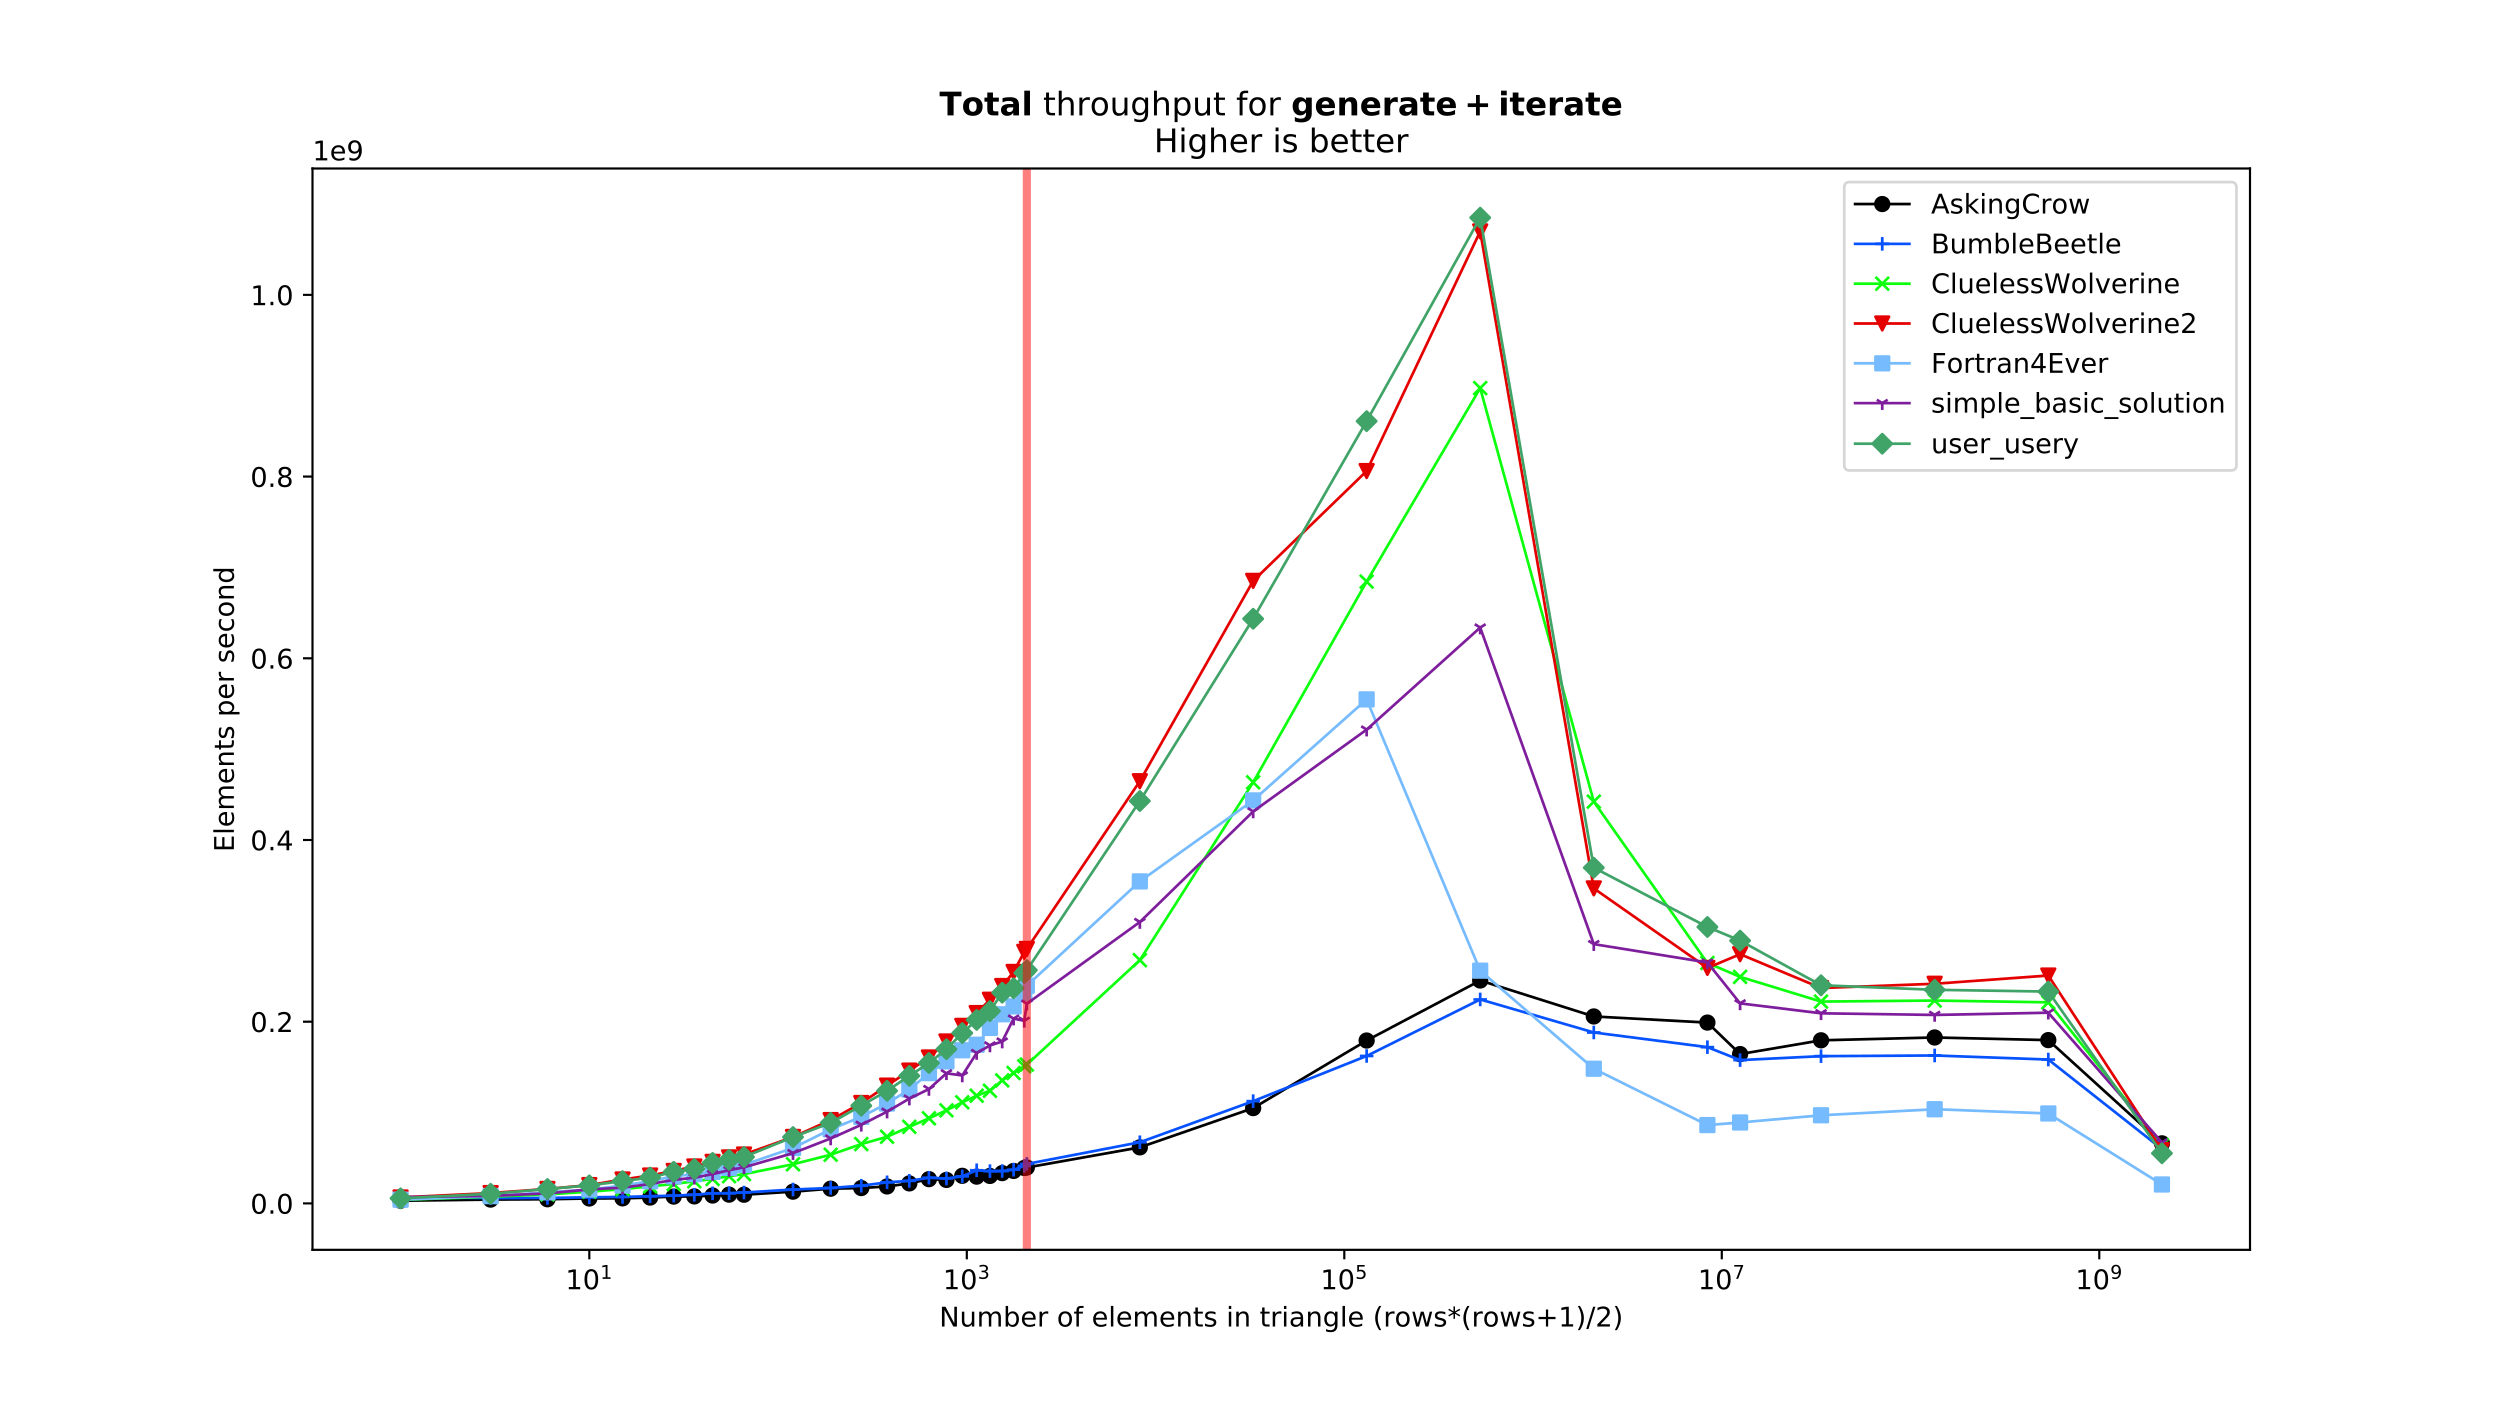<?xml version="1.0" encoding="utf-8" standalone="no"?>
<!DOCTYPE svg PUBLIC "-//W3C//DTD SVG 1.1//EN"
  "http://www.w3.org/Graphics/SVG/1.1/DTD/svg11.dtd">
<!-- Created with matplotlib (https://matplotlib.org/) -->
<svg version="1.1" viewBox="0 0 921.6 517.68" xmlns="http://www.w3.org/2000/svg" xmlns:xlink="http://www.w3.org/1999/xlink">
 <defs>
  <style type="text/css">
*{stroke-linecap:butt;stroke-linejoin:round;}
  </style>
 </defs>
 <g id="figure_1">
  <g id="patch_1">
   <path d="M 0 517.68 
L 921.6 517.68 
L 921.6 0 
L 0 0 
z
" style="fill:#ffffff;"/>
  </g>
  <g id="axes_1">
   <g id="patch_2">
    <path d="M 115.2 460.735 
L 829.44 460.735 
L 829.44 62.122 
L 115.2 62.122 
z
" style="fill:#ffffff;"/>
   </g>
   <g id="matplotlib.axis_1">
    <g id="xtick_1">
     <g id="line2d_1">
      <defs>
       <path d="M 0 0 
L 0 3.5 
" id="m435b335c20" style="stroke:#000000;stroke-width:0.8;"/>
      </defs>
      <g>
       <use style="stroke:#000000;stroke-width:0.8;" x="217.245" xlink:href="#m435b335c20" y="460.735"/>
      </g>
     </g>
     <g id="text_1">
      <!-- $\mathdefault{10^{1}}$ -->
      <defs>
       <path d="M 12.406 8.297 
L 28.516 8.297 
L 28.516 63.922 
L 10.984 60.406 
L 10.984 69.391 
L 28.422 72.906 
L 38.281 72.906 
L 38.281 8.297 
L 54.391 8.297 
L 54.391 0 
L 12.406 0 
z
" id="DejaVuSans-49"/>
       <path d="M 31.781 66.406 
Q 24.172 66.406 20.328 58.906 
Q 16.5 51.422 16.5 36.375 
Q 16.5 21.391 20.328 13.891 
Q 24.172 6.391 31.781 6.391 
Q 39.453 6.391 43.281 13.891 
Q 47.125 21.391 47.125 36.375 
Q 47.125 51.422 43.281 58.906 
Q 39.453 66.406 31.781 66.406 
z
M 31.781 74.219 
Q 44.047 74.219 50.516 64.516 
Q 56.984 54.828 56.984 36.375 
Q 56.984 17.969 50.516 8.266 
Q 44.047 -1.422 31.781 -1.422 
Q 19.531 -1.422 13.062 8.266 
Q 6.594 17.969 6.594 36.375 
Q 6.594 54.828 13.062 64.516 
Q 19.531 74.219 31.781 74.219 
z
" id="DejaVuSans-48"/>
      </defs>
      <g transform="translate(208.445 475.334)scale(0.1 -0.1)">
       <use transform="translate(0 0.684)" xlink:href="#DejaVuSans-49"/>
       <use transform="translate(63.623 0.684)" xlink:href="#DejaVuSans-48"/>
       <use transform="translate(128.203 38.966)scale(0.7)" xlink:href="#DejaVuSans-49"/>
      </g>
     </g>
    </g>
    <g id="xtick_2">
     <g id="line2d_2">
      <g>
       <use style="stroke:#000000;stroke-width:0.8;" x="356.403" xlink:href="#m435b335c20" y="460.735"/>
      </g>
     </g>
     <g id="text_2">
      <!-- $\mathdefault{10^{3}}$ -->
      <defs>
       <path d="M 40.578 39.312 
Q 47.656 37.797 51.625 33 
Q 55.609 28.219 55.609 21.188 
Q 55.609 10.406 48.188 4.484 
Q 40.766 -1.422 27.094 -1.422 
Q 22.516 -1.422 17.656 -0.516 
Q 12.797 0.391 7.625 2.203 
L 7.625 11.719 
Q 11.719 9.328 16.594 8.109 
Q 21.484 6.891 26.812 6.891 
Q 36.078 6.891 40.938 10.547 
Q 45.797 14.203 45.797 21.188 
Q 45.797 27.641 41.281 31.266 
Q 36.766 34.906 28.719 34.906 
L 20.219 34.906 
L 20.219 43.016 
L 29.109 43.016 
Q 36.375 43.016 40.234 45.922 
Q 44.094 48.828 44.094 54.297 
Q 44.094 59.906 40.109 62.906 
Q 36.141 65.922 28.719 65.922 
Q 24.656 65.922 20.016 65.031 
Q 15.375 64.156 9.812 62.312 
L 9.812 71.094 
Q 15.438 72.656 20.344 73.438 
Q 25.25 74.219 29.594 74.219 
Q 40.828 74.219 47.359 69.109 
Q 53.906 64.016 53.906 55.328 
Q 53.906 49.266 50.438 45.094 
Q 46.969 40.922 40.578 39.312 
z
" id="DejaVuSans-51"/>
      </defs>
      <g transform="translate(347.603 475.334)scale(0.1 -0.1)">
       <use transform="translate(0 0.766)" xlink:href="#DejaVuSans-49"/>
       <use transform="translate(63.623 0.766)" xlink:href="#DejaVuSans-48"/>
       <use transform="translate(128.203 39.047)scale(0.7)" xlink:href="#DejaVuSans-51"/>
      </g>
     </g>
    </g>
    <g id="xtick_3">
     <g id="line2d_3">
      <g>
       <use style="stroke:#000000;stroke-width:0.8;" x="495.562" xlink:href="#m435b335c20" y="460.735"/>
      </g>
     </g>
     <g id="text_3">
      <!-- $\mathdefault{10^{5}}$ -->
      <defs>
       <path d="M 10.797 72.906 
L 49.516 72.906 
L 49.516 64.594 
L 19.828 64.594 
L 19.828 46.734 
Q 21.969 47.469 24.109 47.828 
Q 26.266 48.188 28.422 48.188 
Q 40.625 48.188 47.75 41.5 
Q 54.891 34.812 54.891 23.391 
Q 54.891 11.625 47.562 5.094 
Q 40.234 -1.422 26.906 -1.422 
Q 22.312 -1.422 17.547 -0.641 
Q 12.797 0.141 7.719 1.703 
L 7.719 11.625 
Q 12.109 9.234 16.797 8.062 
Q 21.484 6.891 26.703 6.891 
Q 35.156 6.891 40.078 11.328 
Q 45.016 15.766 45.016 23.391 
Q 45.016 31 40.078 35.438 
Q 35.156 39.891 26.703 39.891 
Q 22.75 39.891 18.812 39.016 
Q 14.891 38.141 10.797 36.281 
z
" id="DejaVuSans-53"/>
      </defs>
      <g transform="translate(486.762 475.334)scale(0.1 -0.1)">
       <use transform="translate(0 0.684)" xlink:href="#DejaVuSans-49"/>
       <use transform="translate(63.623 0.684)" xlink:href="#DejaVuSans-48"/>
       <use transform="translate(128.203 38.966)scale(0.7)" xlink:href="#DejaVuSans-53"/>
      </g>
     </g>
    </g>
    <g id="xtick_4">
     <g id="line2d_4">
      <g>
       <use style="stroke:#000000;stroke-width:0.8;" x="634.72" xlink:href="#m435b335c20" y="460.735"/>
      </g>
     </g>
     <g id="text_4">
      <!-- $\mathdefault{10^{7}}$ -->
      <defs>
       <path d="M 8.203 72.906 
L 55.078 72.906 
L 55.078 68.703 
L 28.609 0 
L 18.312 0 
L 43.219 64.594 
L 8.203 64.594 
z
" id="DejaVuSans-55"/>
      </defs>
      <g transform="translate(625.92 475.334)scale(0.1 -0.1)">
       <use transform="translate(0 0.684)" xlink:href="#DejaVuSans-49"/>
       <use transform="translate(63.623 0.684)" xlink:href="#DejaVuSans-48"/>
       <use transform="translate(128.203 38.966)scale(0.7)" xlink:href="#DejaVuSans-55"/>
      </g>
     </g>
    </g>
    <g id="xtick_5">
     <g id="line2d_5">
      <g>
       <use style="stroke:#000000;stroke-width:0.8;" x="773.879" xlink:href="#m435b335c20" y="460.735"/>
      </g>
     </g>
     <g id="text_5">
      <!-- $\mathdefault{10^{9}}$ -->
      <defs>
       <path d="M 10.984 1.516 
L 10.984 10.5 
Q 14.703 8.734 18.5 7.812 
Q 22.312 6.891 25.984 6.891 
Q 35.75 6.891 40.891 13.453 
Q 46.047 20.016 46.781 33.406 
Q 43.953 29.203 39.594 26.953 
Q 35.25 24.703 29.984 24.703 
Q 19.047 24.703 12.672 31.312 
Q 6.297 37.938 6.297 49.422 
Q 6.297 60.641 12.938 67.422 
Q 19.578 74.219 30.609 74.219 
Q 43.266 74.219 49.922 64.516 
Q 56.594 54.828 56.594 36.375 
Q 56.594 19.141 48.406 8.859 
Q 40.234 -1.422 26.422 -1.422 
Q 22.703 -1.422 18.891 -0.688 
Q 15.094 0.047 10.984 1.516 
z
M 30.609 32.422 
Q 37.25 32.422 41.125 36.953 
Q 45.016 41.5 45.016 49.422 
Q 45.016 57.281 41.125 61.844 
Q 37.25 66.406 30.609 66.406 
Q 23.969 66.406 20.094 61.844 
Q 16.219 57.281 16.219 49.422 
Q 16.219 41.5 20.094 36.953 
Q 23.969 32.422 30.609 32.422 
z
" id="DejaVuSans-57"/>
      </defs>
      <g transform="translate(765.079 475.334)scale(0.1 -0.1)">
       <use transform="translate(0 0.766)" xlink:href="#DejaVuSans-49"/>
       <use transform="translate(63.623 0.766)" xlink:href="#DejaVuSans-48"/>
       <use transform="translate(128.203 39.047)scale(0.7)" xlink:href="#DejaVuSans-57"/>
      </g>
     </g>
    </g>
    <g id="text_6">
     <!-- Number of elements in triangle (rows*(rows+1)/2) -->
     <defs>
      <path d="M 9.812 72.906 
L 23.094 72.906 
L 55.422 11.922 
L 55.422 72.906 
L 64.984 72.906 
L 64.984 0 
L 51.703 0 
L 19.391 60.984 
L 19.391 0 
L 9.812 0 
z
" id="DejaVuSans-78"/>
      <path d="M 8.5 21.578 
L 8.5 54.688 
L 17.484 54.688 
L 17.484 21.922 
Q 17.484 14.156 20.5 10.266 
Q 23.531 6.391 29.594 6.391 
Q 36.859 6.391 41.078 11.031 
Q 45.312 15.672 45.312 23.688 
L 45.312 54.688 
L 54.297 54.688 
L 54.297 0 
L 45.312 0 
L 45.312 8.406 
Q 42.047 3.422 37.719 1 
Q 33.406 -1.422 27.688 -1.422 
Q 18.266 -1.422 13.375 4.438 
Q 8.5 10.297 8.5 21.578 
z
M 31.109 56 
z
" id="DejaVuSans-117"/>
      <path d="M 52 44.188 
Q 55.375 50.25 60.062 53.125 
Q 64.75 56 71.094 56 
Q 79.641 56 84.281 50.016 
Q 88.922 44.047 88.922 33.016 
L 88.922 0 
L 79.891 0 
L 79.891 32.719 
Q 79.891 40.578 77.094 44.375 
Q 74.312 48.188 68.609 48.188 
Q 61.625 48.188 57.562 43.547 
Q 53.516 38.922 53.516 30.906 
L 53.516 0 
L 44.484 0 
L 44.484 32.719 
Q 44.484 40.625 41.703 44.406 
Q 38.922 48.188 33.109 48.188 
Q 26.219 48.188 22.156 43.531 
Q 18.109 38.875 18.109 30.906 
L 18.109 0 
L 9.078 0 
L 9.078 54.688 
L 18.109 54.688 
L 18.109 46.188 
Q 21.188 51.219 25.484 53.609 
Q 29.781 56 35.688 56 
Q 41.656 56 45.828 52.969 
Q 50 49.953 52 44.188 
z
" id="DejaVuSans-109"/>
      <path d="M 48.688 27.297 
Q 48.688 37.203 44.609 42.844 
Q 40.531 48.484 33.406 48.484 
Q 26.266 48.484 22.188 42.844 
Q 18.109 37.203 18.109 27.297 
Q 18.109 17.391 22.188 11.75 
Q 26.266 6.109 33.406 6.109 
Q 40.531 6.109 44.609 11.75 
Q 48.688 17.391 48.688 27.297 
z
M 18.109 46.391 
Q 20.953 51.266 25.266 53.625 
Q 29.594 56 35.594 56 
Q 45.562 56 51.781 48.094 
Q 58.016 40.188 58.016 27.297 
Q 58.016 14.406 51.781 6.484 
Q 45.562 -1.422 35.594 -1.422 
Q 29.594 -1.422 25.266 0.953 
Q 20.953 3.328 18.109 8.203 
L 18.109 0 
L 9.078 0 
L 9.078 75.984 
L 18.109 75.984 
z
" id="DejaVuSans-98"/>
      <path d="M 56.203 29.594 
L 56.203 25.203 
L 14.891 25.203 
Q 15.484 15.922 20.484 11.062 
Q 25.484 6.203 34.422 6.203 
Q 39.594 6.203 44.453 7.469 
Q 49.312 8.734 54.109 11.281 
L 54.109 2.781 
Q 49.266 0.734 44.188 -0.344 
Q 39.109 -1.422 33.891 -1.422 
Q 20.797 -1.422 13.156 6.188 
Q 5.516 13.812 5.516 26.812 
Q 5.516 40.234 12.766 48.109 
Q 20.016 56 32.328 56 
Q 43.359 56 49.781 48.891 
Q 56.203 41.797 56.203 29.594 
z
M 47.219 32.234 
Q 47.125 39.594 43.094 43.984 
Q 39.062 48.391 32.422 48.391 
Q 24.906 48.391 20.391 44.141 
Q 15.875 39.891 15.188 32.172 
z
" id="DejaVuSans-101"/>
      <path d="M 41.109 46.297 
Q 39.594 47.172 37.812 47.578 
Q 36.031 48 33.891 48 
Q 26.266 48 22.188 43.047 
Q 18.109 38.094 18.109 28.812 
L 18.109 0 
L 9.078 0 
L 9.078 54.688 
L 18.109 54.688 
L 18.109 46.188 
Q 20.953 51.172 25.484 53.578 
Q 30.031 56 36.531 56 
Q 37.453 56 38.578 55.875 
Q 39.703 55.766 41.062 55.516 
z
" id="DejaVuSans-114"/>
      <path id="DejaVuSans-32"/>
      <path d="M 30.609 48.391 
Q 23.391 48.391 19.188 42.75 
Q 14.984 37.109 14.984 27.297 
Q 14.984 17.484 19.156 11.844 
Q 23.344 6.203 30.609 6.203 
Q 37.797 6.203 41.984 11.859 
Q 46.188 17.531 46.188 27.297 
Q 46.188 37.016 41.984 42.703 
Q 37.797 48.391 30.609 48.391 
z
M 30.609 56 
Q 42.328 56 49.016 48.375 
Q 55.719 40.766 55.719 27.297 
Q 55.719 13.875 49.016 6.219 
Q 42.328 -1.422 30.609 -1.422 
Q 18.844 -1.422 12.172 6.219 
Q 5.516 13.875 5.516 27.297 
Q 5.516 40.766 12.172 48.375 
Q 18.844 56 30.609 56 
z
" id="DejaVuSans-111"/>
      <path d="M 37.109 75.984 
L 37.109 68.5 
L 28.516 68.5 
Q 23.688 68.5 21.797 66.547 
Q 19.922 64.594 19.922 59.516 
L 19.922 54.688 
L 34.719 54.688 
L 34.719 47.703 
L 19.922 47.703 
L 19.922 0 
L 10.891 0 
L 10.891 47.703 
L 2.297 47.703 
L 2.297 54.688 
L 10.891 54.688 
L 10.891 58.5 
Q 10.891 67.625 15.141 71.797 
Q 19.391 75.984 28.609 75.984 
z
" id="DejaVuSans-102"/>
      <path d="M 9.422 75.984 
L 18.406 75.984 
L 18.406 0 
L 9.422 0 
z
" id="DejaVuSans-108"/>
      <path d="M 54.891 33.016 
L 54.891 0 
L 45.906 0 
L 45.906 32.719 
Q 45.906 40.484 42.875 44.328 
Q 39.844 48.188 33.797 48.188 
Q 26.516 48.188 22.312 43.547 
Q 18.109 38.922 18.109 30.906 
L 18.109 0 
L 9.078 0 
L 9.078 54.688 
L 18.109 54.688 
L 18.109 46.188 
Q 21.344 51.125 25.703 53.562 
Q 30.078 56 35.797 56 
Q 45.219 56 50.047 50.172 
Q 54.891 44.344 54.891 33.016 
z
" id="DejaVuSans-110"/>
      <path d="M 18.312 70.219 
L 18.312 54.688 
L 36.812 54.688 
L 36.812 47.703 
L 18.312 47.703 
L 18.312 18.016 
Q 18.312 11.328 20.141 9.422 
Q 21.969 7.516 27.594 7.516 
L 36.812 7.516 
L 36.812 0 
L 27.594 0 
Q 17.188 0 13.234 3.875 
Q 9.281 7.766 9.281 18.016 
L 9.281 47.703 
L 2.688 47.703 
L 2.688 54.688 
L 9.281 54.688 
L 9.281 70.219 
z
" id="DejaVuSans-116"/>
      <path d="M 44.281 53.078 
L 44.281 44.578 
Q 40.484 46.531 36.375 47.5 
Q 32.281 48.484 27.875 48.484 
Q 21.188 48.484 17.844 46.438 
Q 14.5 44.391 14.5 40.281 
Q 14.5 37.156 16.891 35.375 
Q 19.281 33.594 26.516 31.984 
L 29.594 31.297 
Q 39.156 29.25 43.188 25.516 
Q 47.219 21.781 47.219 15.094 
Q 47.219 7.469 41.188 3.016 
Q 35.156 -1.422 24.609 -1.422 
Q 20.219 -1.422 15.453 -0.562 
Q 10.688 0.297 5.422 2 
L 5.422 11.281 
Q 10.406 8.688 15.234 7.391 
Q 20.062 6.109 24.812 6.109 
Q 31.156 6.109 34.562 8.281 
Q 37.984 10.453 37.984 14.406 
Q 37.984 18.062 35.516 20.016 
Q 33.062 21.969 24.703 23.781 
L 21.578 24.516 
Q 13.234 26.266 9.516 29.906 
Q 5.812 33.547 5.812 39.891 
Q 5.812 47.609 11.281 51.797 
Q 16.75 56 26.812 56 
Q 31.781 56 36.172 55.266 
Q 40.578 54.547 44.281 53.078 
z
" id="DejaVuSans-115"/>
      <path d="M 9.422 54.688 
L 18.406 54.688 
L 18.406 0 
L 9.422 0 
z
M 9.422 75.984 
L 18.406 75.984 
L 18.406 64.594 
L 9.422 64.594 
z
" id="DejaVuSans-105"/>
      <path d="M 34.281 27.484 
Q 23.391 27.484 19.188 25 
Q 14.984 22.516 14.984 16.5 
Q 14.984 11.719 18.141 8.906 
Q 21.297 6.109 26.703 6.109 
Q 34.188 6.109 38.703 11.406 
Q 43.219 16.703 43.219 25.484 
L 43.219 27.484 
z
M 52.203 31.203 
L 52.203 0 
L 43.219 0 
L 43.219 8.297 
Q 40.141 3.328 35.547 0.953 
Q 30.953 -1.422 24.312 -1.422 
Q 15.922 -1.422 10.953 3.297 
Q 6 8.016 6 15.922 
Q 6 25.141 12.172 29.828 
Q 18.359 34.516 30.609 34.516 
L 43.219 34.516 
L 43.219 35.406 
Q 43.219 41.609 39.141 45 
Q 35.062 48.391 27.688 48.391 
Q 23 48.391 18.547 47.266 
Q 14.109 46.141 10.016 43.891 
L 10.016 52.203 
Q 14.938 54.109 19.578 55.047 
Q 24.219 56 28.609 56 
Q 40.484 56 46.344 49.844 
Q 52.203 43.703 52.203 31.203 
z
" id="DejaVuSans-97"/>
      <path d="M 45.406 27.984 
Q 45.406 37.75 41.375 43.109 
Q 37.359 48.484 30.078 48.484 
Q 22.859 48.484 18.828 43.109 
Q 14.797 37.75 14.797 27.984 
Q 14.797 18.266 18.828 12.891 
Q 22.859 7.516 30.078 7.516 
Q 37.359 7.516 41.375 12.891 
Q 45.406 18.266 45.406 27.984 
z
M 54.391 6.781 
Q 54.391 -7.172 48.188 -13.984 
Q 42 -20.797 29.203 -20.797 
Q 24.469 -20.797 20.266 -20.094 
Q 16.062 -19.391 12.109 -17.922 
L 12.109 -9.188 
Q 16.062 -11.328 19.922 -12.344 
Q 23.781 -13.375 27.781 -13.375 
Q 36.625 -13.375 41.016 -8.766 
Q 45.406 -4.156 45.406 5.172 
L 45.406 9.625 
Q 42.625 4.781 38.281 2.391 
Q 33.938 0 27.875 0 
Q 17.828 0 11.672 7.656 
Q 5.516 15.328 5.516 27.984 
Q 5.516 40.672 11.672 48.328 
Q 17.828 56 27.875 56 
Q 33.938 56 38.281 53.609 
Q 42.625 51.219 45.406 46.391 
L 45.406 54.688 
L 54.391 54.688 
z
" id="DejaVuSans-103"/>
      <path d="M 31 75.875 
Q 24.469 64.656 21.281 53.656 
Q 18.109 42.672 18.109 31.391 
Q 18.109 20.125 21.312 9.062 
Q 24.516 -2 31 -13.188 
L 23.188 -13.188 
Q 15.875 -1.703 12.234 9.375 
Q 8.594 20.453 8.594 31.391 
Q 8.594 42.281 12.203 53.312 
Q 15.828 64.359 23.188 75.875 
z
" id="DejaVuSans-40"/>
      <path d="M 4.203 54.688 
L 13.188 54.688 
L 24.422 12.016 
L 35.594 54.688 
L 46.188 54.688 
L 57.422 12.016 
L 68.609 54.688 
L 77.594 54.688 
L 63.281 0 
L 52.688 0 
L 40.922 44.828 
L 29.109 0 
L 18.5 0 
z
" id="DejaVuSans-119"/>
      <path d="M 47.016 60.891 
L 29.5 51.422 
L 47.016 41.891 
L 44.188 37.109 
L 27.781 47.016 
L 27.781 28.609 
L 22.219 28.609 
L 22.219 47.016 
L 5.812 37.109 
L 2.984 41.891 
L 20.516 51.422 
L 2.984 60.891 
L 5.812 65.719 
L 22.219 55.812 
L 22.219 74.219 
L 27.781 74.219 
L 27.781 55.812 
L 44.188 65.719 
z
" id="DejaVuSans-42"/>
      <path d="M 46 62.703 
L 46 35.5 
L 73.188 35.5 
L 73.188 27.203 
L 46 27.203 
L 46 0 
L 37.797 0 
L 37.797 27.203 
L 10.594 27.203 
L 10.594 35.5 
L 37.797 35.5 
L 37.797 62.703 
z
" id="DejaVuSans-43"/>
      <path d="M 8.016 75.875 
L 15.828 75.875 
Q 23.141 64.359 26.781 53.312 
Q 30.422 42.281 30.422 31.391 
Q 30.422 20.453 26.781 9.375 
Q 23.141 -1.703 15.828 -13.188 
L 8.016 -13.188 
Q 14.5 -2 17.703 9.062 
Q 20.906 20.125 20.906 31.391 
Q 20.906 42.672 17.703 53.656 
Q 14.5 64.656 8.016 75.875 
z
" id="DejaVuSans-41"/>
      <path d="M 25.391 72.906 
L 33.688 72.906 
L 8.297 -9.281 
L 0 -9.281 
z
" id="DejaVuSans-47"/>
      <path d="M 19.188 8.297 
L 53.609 8.297 
L 53.609 0 
L 7.328 0 
L 7.328 8.297 
Q 12.938 14.109 22.625 23.891 
Q 32.328 33.688 34.812 36.531 
Q 39.547 41.844 41.422 45.531 
Q 43.312 49.219 43.312 52.781 
Q 43.312 58.594 39.234 62.25 
Q 35.156 65.922 28.609 65.922 
Q 23.969 65.922 18.812 64.312 
Q 13.672 62.703 7.812 59.422 
L 7.812 69.391 
Q 13.766 71.781 18.938 73 
Q 24.125 74.219 28.422 74.219 
Q 39.75 74.219 46.484 68.547 
Q 53.219 62.891 53.219 53.422 
Q 53.219 48.922 51.531 44.891 
Q 49.859 40.875 45.406 35.406 
Q 44.188 33.984 37.641 27.219 
Q 31.109 20.453 19.188 8.297 
z
" id="DejaVuSans-50"/>
     </defs>
     <g transform="translate(346.257 489.012)scale(0.1 -0.1)">
      <use xlink:href="#DejaVuSans-78"/>
      <use x="74.805" xlink:href="#DejaVuSans-117"/>
      <use x="138.184" xlink:href="#DejaVuSans-109"/>
      <use x="235.596" xlink:href="#DejaVuSans-98"/>
      <use x="299.072" xlink:href="#DejaVuSans-101"/>
      <use x="360.596" xlink:href="#DejaVuSans-114"/>
      <use x="401.709" xlink:href="#DejaVuSans-32"/>
      <use x="433.496" xlink:href="#DejaVuSans-111"/>
      <use x="494.678" xlink:href="#DejaVuSans-102"/>
      <use x="529.883" xlink:href="#DejaVuSans-32"/>
      <use x="561.67" xlink:href="#DejaVuSans-101"/>
      <use x="623.193" xlink:href="#DejaVuSans-108"/>
      <use x="650.977" xlink:href="#DejaVuSans-101"/>
      <use x="712.5" xlink:href="#DejaVuSans-109"/>
      <use x="809.912" xlink:href="#DejaVuSans-101"/>
      <use x="871.436" xlink:href="#DejaVuSans-110"/>
      <use x="934.814" xlink:href="#DejaVuSans-116"/>
      <use x="974.023" xlink:href="#DejaVuSans-115"/>
      <use x="1026.123" xlink:href="#DejaVuSans-32"/>
      <use x="1057.91" xlink:href="#DejaVuSans-105"/>
      <use x="1085.693" xlink:href="#DejaVuSans-110"/>
      <use x="1149.072" xlink:href="#DejaVuSans-32"/>
      <use x="1180.859" xlink:href="#DejaVuSans-116"/>
      <use x="1220.068" xlink:href="#DejaVuSans-114"/>
      <use x="1261.182" xlink:href="#DejaVuSans-105"/>
      <use x="1288.965" xlink:href="#DejaVuSans-97"/>
      <use x="1350.244" xlink:href="#DejaVuSans-110"/>
      <use x="1413.623" xlink:href="#DejaVuSans-103"/>
      <use x="1477.1" xlink:href="#DejaVuSans-108"/>
      <use x="1504.883" xlink:href="#DejaVuSans-101"/>
      <use x="1566.406" xlink:href="#DejaVuSans-32"/>
      <use x="1598.193" xlink:href="#DejaVuSans-40"/>
      <use x="1637.207" xlink:href="#DejaVuSans-114"/>
      <use x="1678.289" xlink:href="#DejaVuSans-111"/>
      <use x="1739.471" xlink:href="#DejaVuSans-119"/>
      <use x="1821.258" xlink:href="#DejaVuSans-115"/>
      <use x="1873.357" xlink:href="#DejaVuSans-42"/>
      <use x="1923.357" xlink:href="#DejaVuSans-40"/>
      <use x="1962.371" xlink:href="#DejaVuSans-114"/>
      <use x="2003.453" xlink:href="#DejaVuSans-111"/>
      <use x="2064.635" xlink:href="#DejaVuSans-119"/>
      <use x="2146.422" xlink:href="#DejaVuSans-115"/>
      <use x="2198.521" xlink:href="#DejaVuSans-43"/>
      <use x="2282.311" xlink:href="#DejaVuSans-49"/>
      <use x="2345.934" xlink:href="#DejaVuSans-41"/>
      <use x="2384.947" xlink:href="#DejaVuSans-47"/>
      <use x="2418.639" xlink:href="#DejaVuSans-50"/>
      <use x="2482.262" xlink:href="#DejaVuSans-41"/>
     </g>
    </g>
   </g>
   <g id="matplotlib.axis_2">
    <g id="ytick_1">
     <g id="line2d_6">
      <defs>
       <path d="M 0 0 
L -3.5 0 
" id="m3e510ae704" style="stroke:#000000;stroke-width:0.8;"/>
      </defs>
      <g>
       <use style="stroke:#000000;stroke-width:0.8;" x="115.2" xlink:href="#m3e510ae704" y="443.62"/>
      </g>
     </g>
     <g id="text_7">
      <!-- 0.0 -->
      <defs>
       <path d="M 10.688 12.406 
L 21 12.406 
L 21 0 
L 10.688 0 
z
" id="DejaVuSans-46"/>
      </defs>
      <g transform="translate(92.297 447.419)scale(0.1 -0.1)">
       <use xlink:href="#DejaVuSans-48"/>
       <use x="63.623" xlink:href="#DejaVuSans-46"/>
       <use x="95.41" xlink:href="#DejaVuSans-48"/>
      </g>
     </g>
    </g>
    <g id="ytick_2">
     <g id="line2d_7">
      <g>
       <use style="stroke:#000000;stroke-width:0.8;" x="115.2" xlink:href="#m3e510ae704" y="376.636"/>
      </g>
     </g>
     <g id="text_8">
      <!-- 0.2 -->
      <g transform="translate(92.297 380.435)scale(0.1 -0.1)">
       <use xlink:href="#DejaVuSans-48"/>
       <use x="63.623" xlink:href="#DejaVuSans-46"/>
       <use x="95.41" xlink:href="#DejaVuSans-50"/>
      </g>
     </g>
    </g>
    <g id="ytick_3">
     <g id="line2d_8">
      <g>
       <use style="stroke:#000000;stroke-width:0.8;" x="115.2" xlink:href="#m3e510ae704" y="309.653"/>
      </g>
     </g>
     <g id="text_9">
      <!-- 0.4 -->
      <defs>
       <path d="M 37.797 64.312 
L 12.891 25.391 
L 37.797 25.391 
z
M 35.203 72.906 
L 47.609 72.906 
L 47.609 25.391 
L 58.016 25.391 
L 58.016 17.188 
L 47.609 17.188 
L 47.609 0 
L 37.797 0 
L 37.797 17.188 
L 4.891 17.188 
L 4.891 26.703 
z
" id="DejaVuSans-52"/>
      </defs>
      <g transform="translate(92.297 313.452)scale(0.1 -0.1)">
       <use xlink:href="#DejaVuSans-48"/>
       <use x="63.623" xlink:href="#DejaVuSans-46"/>
       <use x="95.41" xlink:href="#DejaVuSans-52"/>
      </g>
     </g>
    </g>
    <g id="ytick_4">
     <g id="line2d_9">
      <g>
       <use style="stroke:#000000;stroke-width:0.8;" x="115.2" xlink:href="#m3e510ae704" y="242.669"/>
      </g>
     </g>
     <g id="text_10">
      <!-- 0.6 -->
      <defs>
       <path d="M 33.016 40.375 
Q 26.375 40.375 22.484 35.828 
Q 18.609 31.297 18.609 23.391 
Q 18.609 15.531 22.484 10.953 
Q 26.375 6.391 33.016 6.391 
Q 39.656 6.391 43.531 10.953 
Q 47.406 15.531 47.406 23.391 
Q 47.406 31.297 43.531 35.828 
Q 39.656 40.375 33.016 40.375 
z
M 52.594 71.297 
L 52.594 62.312 
Q 48.875 64.062 45.094 64.984 
Q 41.312 65.922 37.594 65.922 
Q 27.828 65.922 22.672 59.328 
Q 17.531 52.734 16.797 39.406 
Q 19.672 43.656 24.016 45.922 
Q 28.375 48.188 33.594 48.188 
Q 44.578 48.188 50.953 41.516 
Q 57.328 34.859 57.328 23.391 
Q 57.328 12.156 50.688 5.359 
Q 44.047 -1.422 33.016 -1.422 
Q 20.359 -1.422 13.672 8.266 
Q 6.984 17.969 6.984 36.375 
Q 6.984 53.656 15.188 63.938 
Q 23.391 74.219 37.203 74.219 
Q 40.922 74.219 44.703 73.484 
Q 48.484 72.75 52.594 71.297 
z
" id="DejaVuSans-54"/>
      </defs>
      <g transform="translate(92.297 246.468)scale(0.1 -0.1)">
       <use xlink:href="#DejaVuSans-48"/>
       <use x="63.623" xlink:href="#DejaVuSans-46"/>
       <use x="95.41" xlink:href="#DejaVuSans-54"/>
      </g>
     </g>
    </g>
    <g id="ytick_5">
     <g id="line2d_10">
      <g>
       <use style="stroke:#000000;stroke-width:0.8;" x="115.2" xlink:href="#m3e510ae704" y="175.685"/>
      </g>
     </g>
     <g id="text_11">
      <!-- 0.8 -->
      <defs>
       <path d="M 31.781 34.625 
Q 24.75 34.625 20.719 30.859 
Q 16.703 27.094 16.703 20.516 
Q 16.703 13.922 20.719 10.156 
Q 24.75 6.391 31.781 6.391 
Q 38.812 6.391 42.859 10.172 
Q 46.922 13.969 46.922 20.516 
Q 46.922 27.094 42.891 30.859 
Q 38.875 34.625 31.781 34.625 
z
M 21.922 38.812 
Q 15.578 40.375 12.031 44.719 
Q 8.5 49.078 8.5 55.328 
Q 8.5 64.062 14.719 69.141 
Q 20.953 74.219 31.781 74.219 
Q 42.672 74.219 48.875 69.141 
Q 55.078 64.062 55.078 55.328 
Q 55.078 49.078 51.531 44.719 
Q 48 40.375 41.703 38.812 
Q 48.828 37.156 52.797 32.312 
Q 56.781 27.484 56.781 20.516 
Q 56.781 9.906 50.312 4.234 
Q 43.844 -1.422 31.781 -1.422 
Q 19.734 -1.422 13.25 4.234 
Q 6.781 9.906 6.781 20.516 
Q 6.781 27.484 10.781 32.312 
Q 14.797 37.156 21.922 38.812 
z
M 18.312 54.391 
Q 18.312 48.734 21.844 45.562 
Q 25.391 42.391 31.781 42.391 
Q 38.141 42.391 41.719 45.562 
Q 45.312 48.734 45.312 54.391 
Q 45.312 60.062 41.719 63.234 
Q 38.141 66.406 31.781 66.406 
Q 25.391 66.406 21.844 63.234 
Q 18.312 60.062 18.312 54.391 
z
" id="DejaVuSans-56"/>
      </defs>
      <g transform="translate(92.297 179.484)scale(0.1 -0.1)">
       <use xlink:href="#DejaVuSans-48"/>
       <use x="63.623" xlink:href="#DejaVuSans-46"/>
       <use x="95.41" xlink:href="#DejaVuSans-56"/>
      </g>
     </g>
    </g>
    <g id="ytick_6">
     <g id="line2d_11">
      <g>
       <use style="stroke:#000000;stroke-width:0.8;" x="115.2" xlink:href="#m3e510ae704" y="108.702"/>
      </g>
     </g>
     <g id="text_12">
      <!-- 1.0 -->
      <g transform="translate(92.297 112.501)scale(0.1 -0.1)">
       <use xlink:href="#DejaVuSans-49"/>
       <use x="63.623" xlink:href="#DejaVuSans-46"/>
       <use x="95.41" xlink:href="#DejaVuSans-48"/>
      </g>
     </g>
    </g>
    <g id="text_13">
     <!-- Elements per second -->
     <defs>
      <path d="M 9.812 72.906 
L 55.906 72.906 
L 55.906 64.594 
L 19.672 64.594 
L 19.672 43.016 
L 54.391 43.016 
L 54.391 34.719 
L 19.672 34.719 
L 19.672 8.297 
L 56.781 8.297 
L 56.781 0 
L 9.812 0 
z
" id="DejaVuSans-69"/>
      <path d="M 18.109 8.203 
L 18.109 -20.797 
L 9.078 -20.797 
L 9.078 54.688 
L 18.109 54.688 
L 18.109 46.391 
Q 20.953 51.266 25.266 53.625 
Q 29.594 56 35.594 56 
Q 45.562 56 51.781 48.094 
Q 58.016 40.188 58.016 27.297 
Q 58.016 14.406 51.781 6.484 
Q 45.562 -1.422 35.594 -1.422 
Q 29.594 -1.422 25.266 0.953 
Q 20.953 3.328 18.109 8.203 
z
M 48.688 27.297 
Q 48.688 37.203 44.609 42.844 
Q 40.531 48.484 33.406 48.484 
Q 26.266 48.484 22.188 42.844 
Q 18.109 37.203 18.109 27.297 
Q 18.109 17.391 22.188 11.75 
Q 26.266 6.109 33.406 6.109 
Q 40.531 6.109 44.609 11.75 
Q 48.688 17.391 48.688 27.297 
z
" id="DejaVuSans-112"/>
      <path d="M 48.781 52.594 
L 48.781 44.188 
Q 44.969 46.297 41.141 47.344 
Q 37.312 48.391 33.406 48.391 
Q 24.656 48.391 19.812 42.844 
Q 14.984 37.312 14.984 27.297 
Q 14.984 17.281 19.812 11.734 
Q 24.656 6.203 33.406 6.203 
Q 37.312 6.203 41.141 7.25 
Q 44.969 8.297 48.781 10.406 
L 48.781 2.094 
Q 45.016 0.344 40.984 -0.531 
Q 36.969 -1.422 32.422 -1.422 
Q 20.062 -1.422 12.781 6.344 
Q 5.516 14.109 5.516 27.297 
Q 5.516 40.672 12.859 48.328 
Q 20.219 56 33.016 56 
Q 37.156 56 41.109 55.141 
Q 45.062 54.297 48.781 52.594 
z
" id="DejaVuSans-99"/>
      <path d="M 45.406 46.391 
L 45.406 75.984 
L 54.391 75.984 
L 54.391 0 
L 45.406 0 
L 45.406 8.203 
Q 42.578 3.328 38.25 0.953 
Q 33.938 -1.422 27.875 -1.422 
Q 17.969 -1.422 11.734 6.484 
Q 5.516 14.406 5.516 27.297 
Q 5.516 40.188 11.734 48.094 
Q 17.969 56 27.875 56 
Q 33.938 56 38.25 53.625 
Q 42.578 51.266 45.406 46.391 
z
M 14.797 27.297 
Q 14.797 17.391 18.875 11.75 
Q 22.953 6.109 30.078 6.109 
Q 37.203 6.109 41.297 11.75 
Q 45.406 17.391 45.406 27.297 
Q 45.406 37.203 41.297 42.844 
Q 37.203 48.484 30.078 48.484 
Q 22.953 48.484 18.875 42.844 
Q 14.797 37.203 14.797 27.297 
z
" id="DejaVuSans-100"/>
     </defs>
     <g transform="translate(86.217 314.051)rotate(-90)scale(0.1 -0.1)">
      <use xlink:href="#DejaVuSans-69"/>
      <use x="63.184" xlink:href="#DejaVuSans-108"/>
      <use x="90.967" xlink:href="#DejaVuSans-101"/>
      <use x="152.49" xlink:href="#DejaVuSans-109"/>
      <use x="249.902" xlink:href="#DejaVuSans-101"/>
      <use x="311.426" xlink:href="#DejaVuSans-110"/>
      <use x="374.805" xlink:href="#DejaVuSans-116"/>
      <use x="414.014" xlink:href="#DejaVuSans-115"/>
      <use x="466.113" xlink:href="#DejaVuSans-32"/>
      <use x="497.9" xlink:href="#DejaVuSans-112"/>
      <use x="561.377" xlink:href="#DejaVuSans-101"/>
      <use x="622.9" xlink:href="#DejaVuSans-114"/>
      <use x="664.014" xlink:href="#DejaVuSans-32"/>
      <use x="695.801" xlink:href="#DejaVuSans-115"/>
      <use x="747.9" xlink:href="#DejaVuSans-101"/>
      <use x="809.424" xlink:href="#DejaVuSans-99"/>
      <use x="864.404" xlink:href="#DejaVuSans-111"/>
      <use x="925.586" xlink:href="#DejaVuSans-110"/>
      <use x="988.965" xlink:href="#DejaVuSans-100"/>
     </g>
    </g>
    <g id="text_14">
     <!-- 1e9 -->
     <g transform="translate(115.2 59.122)scale(0.1 -0.1)">
      <use xlink:href="#DejaVuSans-49"/>
      <use x="63.623" xlink:href="#DejaVuSans-101"/>
      <use x="125.146" xlink:href="#DejaVuSans-57"/>
     </g>
    </g>
   </g>
   <g id="line2d_12">
    <path clip-path="url(#p0dfd3631e4)" d="M 147.665 442.616 
L 180.863 442.211 
L 201.809 442.093 
L 217.245 441.805 
L 229.497 441.762 
L 239.664 441.468 
L 248.358 441.106 
L 255.952 441.04 
L 262.695 440.716 
L 268.759 440.392 
L 274.268 440.421 
L 292.333 439.294 
L 306.219 438.198 
L 317.502 437.964 
L 327.005 437.37 
L 335.215 436.243 
L 342.441 434.681 
L 348.895 434.97 
L 354.726 433.454 
L 360.043 433.747 
L 364.93 433.495 
L 369.451 432.457 
L 373.657 431.656 
L 377.589 430.563 
L 378.534 430.386 
L 420.191 422.963 
L 461.965 408.489 
L 503.797 383.58 
L 545.658 361.454 
L 587.534 374.71 
L 629.418 376.964 
L 641.469 388.576 
L 671.305 383.499 
L 713.194 382.455 
L 755.084 383.425 
L 796.975 421.481 
" style="fill:none;stroke:#000000;stroke-linecap:square;"/>
    <defs>
     <path d="M 0 2.5 
C 0.663 2.5 1.299 2.237 1.768 1.768 
C 2.237 1.299 2.5 0.663 2.5 0 
C 2.5 -0.663 2.237 -1.299 1.768 -1.768 
C 1.299 -2.237 0.663 -2.5 0 -2.5 
C -0.663 -2.5 -1.299 -2.237 -1.768 -1.768 
C -2.237 -1.299 -2.5 -0.663 -2.5 0 
C -2.5 0.663 -2.237 1.299 -1.768 1.768 
C -1.299 2.237 -0.663 2.5 0 2.5 
z
" id="m6bc7d09bd8" style="stroke:#000000;"/>
    </defs>
    <g clip-path="url(#p0dfd3631e4)">
     <use style="stroke:#000000;" x="147.665" xlink:href="#m6bc7d09bd8" y="442.616"/>
     <use style="stroke:#000000;" x="180.863" xlink:href="#m6bc7d09bd8" y="442.211"/>
     <use style="stroke:#000000;" x="201.809" xlink:href="#m6bc7d09bd8" y="442.093"/>
     <use style="stroke:#000000;" x="217.245" xlink:href="#m6bc7d09bd8" y="441.805"/>
     <use style="stroke:#000000;" x="229.497" xlink:href="#m6bc7d09bd8" y="441.762"/>
     <use style="stroke:#000000;" x="239.664" xlink:href="#m6bc7d09bd8" y="441.468"/>
     <use style="stroke:#000000;" x="248.358" xlink:href="#m6bc7d09bd8" y="441.106"/>
     <use style="stroke:#000000;" x="255.952" xlink:href="#m6bc7d09bd8" y="441.04"/>
     <use style="stroke:#000000;" x="262.695" xlink:href="#m6bc7d09bd8" y="440.716"/>
     <use style="stroke:#000000;" x="268.759" xlink:href="#m6bc7d09bd8" y="440.392"/>
     <use style="stroke:#000000;" x="274.268" xlink:href="#m6bc7d09bd8" y="440.421"/>
     <use style="stroke:#000000;" x="292.333" xlink:href="#m6bc7d09bd8" y="439.294"/>
     <use style="stroke:#000000;" x="306.219" xlink:href="#m6bc7d09bd8" y="438.198"/>
     <use style="stroke:#000000;" x="317.502" xlink:href="#m6bc7d09bd8" y="437.964"/>
     <use style="stroke:#000000;" x="327.005" xlink:href="#m6bc7d09bd8" y="437.37"/>
     <use style="stroke:#000000;" x="335.215" xlink:href="#m6bc7d09bd8" y="436.243"/>
     <use style="stroke:#000000;" x="342.441" xlink:href="#m6bc7d09bd8" y="434.681"/>
     <use style="stroke:#000000;" x="348.895" xlink:href="#m6bc7d09bd8" y="434.97"/>
     <use style="stroke:#000000;" x="354.726" xlink:href="#m6bc7d09bd8" y="433.454"/>
     <use style="stroke:#000000;" x="360.043" xlink:href="#m6bc7d09bd8" y="433.747"/>
     <use style="stroke:#000000;" x="364.93" xlink:href="#m6bc7d09bd8" y="433.495"/>
     <use style="stroke:#000000;" x="369.451" xlink:href="#m6bc7d09bd8" y="432.457"/>
     <use style="stroke:#000000;" x="373.657" xlink:href="#m6bc7d09bd8" y="431.656"/>
     <use style="stroke:#000000;" x="377.589" xlink:href="#m6bc7d09bd8" y="430.563"/>
     <use style="stroke:#000000;" x="378.534" xlink:href="#m6bc7d09bd8" y="430.386"/>
     <use style="stroke:#000000;" x="420.191" xlink:href="#m6bc7d09bd8" y="422.963"/>
     <use style="stroke:#000000;" x="461.965" xlink:href="#m6bc7d09bd8" y="408.489"/>
     <use style="stroke:#000000;" x="503.797" xlink:href="#m6bc7d09bd8" y="383.58"/>
     <use style="stroke:#000000;" x="545.658" xlink:href="#m6bc7d09bd8" y="361.454"/>
     <use style="stroke:#000000;" x="587.534" xlink:href="#m6bc7d09bd8" y="374.71"/>
     <use style="stroke:#000000;" x="629.418" xlink:href="#m6bc7d09bd8" y="376.964"/>
     <use style="stroke:#000000;" x="641.469" xlink:href="#m6bc7d09bd8" y="388.576"/>
     <use style="stroke:#000000;" x="671.305" xlink:href="#m6bc7d09bd8" y="383.499"/>
     <use style="stroke:#000000;" x="713.194" xlink:href="#m6bc7d09bd8" y="382.455"/>
     <use style="stroke:#000000;" x="755.084" xlink:href="#m6bc7d09bd8" y="383.425"/>
     <use style="stroke:#000000;" x="796.975" xlink:href="#m6bc7d09bd8" y="421.481"/>
    </g>
   </g>
   <g id="line2d_13">
    <path clip-path="url(#p0dfd3631e4)" d="M 147.665 441.293 
L 180.863 441.676 
L 201.809 441.609 
L 217.245 441.371 
L 229.497 441.235 
L 239.664 440.973 
L 248.358 440.771 
L 255.952 440.427 
L 262.695 439.905 
L 268.759 439.87 
L 274.268 439.613 
L 292.333 438.511 
L 306.219 437.94 
L 317.502 437.104 
L 327.005 435.857 
L 335.215 435.313 
L 342.441 434.162 
L 348.895 434.43 
L 354.726 433.651 
L 360.043 431.411 
L 364.93 431.727 
L 369.451 431.69 
L 373.657 431.208 
L 377.589 429.822 
L 378.534 429.074 
L 420.191 421.078 
L 461.965 405.923 
L 503.797 389.278 
L 545.658 368.442 
L 587.534 380.615 
L 629.418 386.027 
L 641.469 390.794 
L 671.305 389.344 
L 713.194 389.093 
L 755.084 390.587 
L 796.975 423.575 
" style="fill:none;stroke:#0652ff;stroke-linecap:square;"/>
    <defs>
     <path d="M -2.5 0 
L 2.5 0 
M 0 2.5 
L 0 -2.5 
" id="m6d6f6156c9" style="stroke:#0652ff;"/>
    </defs>
    <g clip-path="url(#p0dfd3631e4)">
     <use style="fill:#0652ff;stroke:#0652ff;" x="147.665" xlink:href="#m6d6f6156c9" y="441.293"/>
     <use style="fill:#0652ff;stroke:#0652ff;" x="180.863" xlink:href="#m6d6f6156c9" y="441.676"/>
     <use style="fill:#0652ff;stroke:#0652ff;" x="201.809" xlink:href="#m6d6f6156c9" y="441.609"/>
     <use style="fill:#0652ff;stroke:#0652ff;" x="217.245" xlink:href="#m6d6f6156c9" y="441.371"/>
     <use style="fill:#0652ff;stroke:#0652ff;" x="229.497" xlink:href="#m6d6f6156c9" y="441.235"/>
     <use style="fill:#0652ff;stroke:#0652ff;" x="239.664" xlink:href="#m6d6f6156c9" y="440.973"/>
     <use style="fill:#0652ff;stroke:#0652ff;" x="248.358" xlink:href="#m6d6f6156c9" y="440.771"/>
     <use style="fill:#0652ff;stroke:#0652ff;" x="255.952" xlink:href="#m6d6f6156c9" y="440.427"/>
     <use style="fill:#0652ff;stroke:#0652ff;" x="262.695" xlink:href="#m6d6f6156c9" y="439.905"/>
     <use style="fill:#0652ff;stroke:#0652ff;" x="268.759" xlink:href="#m6d6f6156c9" y="439.87"/>
     <use style="fill:#0652ff;stroke:#0652ff;" x="274.268" xlink:href="#m6d6f6156c9" y="439.613"/>
     <use style="fill:#0652ff;stroke:#0652ff;" x="292.333" xlink:href="#m6d6f6156c9" y="438.511"/>
     <use style="fill:#0652ff;stroke:#0652ff;" x="306.219" xlink:href="#m6d6f6156c9" y="437.94"/>
     <use style="fill:#0652ff;stroke:#0652ff;" x="317.502" xlink:href="#m6d6f6156c9" y="437.104"/>
     <use style="fill:#0652ff;stroke:#0652ff;" x="327.005" xlink:href="#m6d6f6156c9" y="435.857"/>
     <use style="fill:#0652ff;stroke:#0652ff;" x="335.215" xlink:href="#m6d6f6156c9" y="435.313"/>
     <use style="fill:#0652ff;stroke:#0652ff;" x="342.441" xlink:href="#m6d6f6156c9" y="434.162"/>
     <use style="fill:#0652ff;stroke:#0652ff;" x="348.895" xlink:href="#m6d6f6156c9" y="434.43"/>
     <use style="fill:#0652ff;stroke:#0652ff;" x="354.726" xlink:href="#m6d6f6156c9" y="433.651"/>
     <use style="fill:#0652ff;stroke:#0652ff;" x="360.043" xlink:href="#m6d6f6156c9" y="431.411"/>
     <use style="fill:#0652ff;stroke:#0652ff;" x="364.93" xlink:href="#m6d6f6156c9" y="431.727"/>
     <use style="fill:#0652ff;stroke:#0652ff;" x="369.451" xlink:href="#m6d6f6156c9" y="431.69"/>
     <use style="fill:#0652ff;stroke:#0652ff;" x="373.657" xlink:href="#m6d6f6156c9" y="431.208"/>
     <use style="fill:#0652ff;stroke:#0652ff;" x="377.589" xlink:href="#m6d6f6156c9" y="429.822"/>
     <use style="fill:#0652ff;stroke:#0652ff;" x="378.534" xlink:href="#m6d6f6156c9" y="429.074"/>
     <use style="fill:#0652ff;stroke:#0652ff;" x="420.191" xlink:href="#m6d6f6156c9" y="421.078"/>
     <use style="fill:#0652ff;stroke:#0652ff;" x="461.965" xlink:href="#m6d6f6156c9" y="405.923"/>
     <use style="fill:#0652ff;stroke:#0652ff;" x="503.797" xlink:href="#m6d6f6156c9" y="389.278"/>
     <use style="fill:#0652ff;stroke:#0652ff;" x="545.658" xlink:href="#m6d6f6156c9" y="368.442"/>
     <use style="fill:#0652ff;stroke:#0652ff;" x="587.534" xlink:href="#m6d6f6156c9" y="380.615"/>
     <use style="fill:#0652ff;stroke:#0652ff;" x="629.418" xlink:href="#m6d6f6156c9" y="386.027"/>
     <use style="fill:#0652ff;stroke:#0652ff;" x="641.469" xlink:href="#m6d6f6156c9" y="390.794"/>
     <use style="fill:#0652ff;stroke:#0652ff;" x="671.305" xlink:href="#m6d6f6156c9" y="389.344"/>
     <use style="fill:#0652ff;stroke:#0652ff;" x="713.194" xlink:href="#m6d6f6156c9" y="389.093"/>
     <use style="fill:#0652ff;stroke:#0652ff;" x="755.084" xlink:href="#m6d6f6156c9" y="390.587"/>
     <use style="fill:#0652ff;stroke:#0652ff;" x="796.975" xlink:href="#m6d6f6156c9" y="423.575"/>
    </g>
   </g>
   <g id="line2d_14">
    <path clip-path="url(#p0dfd3631e4)" d="M 147.665 442.288 
L 180.863 441.17 
L 201.809 440.315 
L 217.245 439.301 
L 229.497 438.373 
L 239.664 437.321 
L 248.358 436.48 
L 255.952 435.469 
L 262.695 434.624 
L 268.759 433.594 
L 274.268 432.823 
L 292.333 429.188 
L 306.219 425.676 
L 317.502 421.753 
L 327.005 419.059 
L 335.215 415.391 
L 342.441 412.252 
L 348.895 409.324 
L 354.726 406.362 
L 360.043 403.921 
L 364.93 402.096 
L 369.451 398.269 
L 373.657 395.552 
L 377.589 393.067 
L 378.534 392.431 
L 420.191 353.947 
L 461.965 288.39 
L 503.797 214.408 
L 545.658 143.077 
L 587.534 295.504 
L 629.418 354.995 
L 641.469 360.11 
L 671.305 369.223 
L 713.194 368.842 
L 755.084 369.496 
L 796.975 422.207 
" style="fill:none;stroke:#0cff0c;stroke-linecap:square;"/>
    <defs>
     <path d="M -2.5 2.5 
L 2.5 -2.5 
M -2.5 -2.5 
L 2.5 2.5 
" id="m1515efef69" style="stroke:#0cff0c;"/>
    </defs>
    <g clip-path="url(#p0dfd3631e4)">
     <use style="fill:#0cff0c;stroke:#0cff0c;" x="147.665" xlink:href="#m1515efef69" y="442.288"/>
     <use style="fill:#0cff0c;stroke:#0cff0c;" x="180.863" xlink:href="#m1515efef69" y="441.17"/>
     <use style="fill:#0cff0c;stroke:#0cff0c;" x="201.809" xlink:href="#m1515efef69" y="440.315"/>
     <use style="fill:#0cff0c;stroke:#0cff0c;" x="217.245" xlink:href="#m1515efef69" y="439.301"/>
     <use style="fill:#0cff0c;stroke:#0cff0c;" x="229.497" xlink:href="#m1515efef69" y="438.373"/>
     <use style="fill:#0cff0c;stroke:#0cff0c;" x="239.664" xlink:href="#m1515efef69" y="437.321"/>
     <use style="fill:#0cff0c;stroke:#0cff0c;" x="248.358" xlink:href="#m1515efef69" y="436.48"/>
     <use style="fill:#0cff0c;stroke:#0cff0c;" x="255.952" xlink:href="#m1515efef69" y="435.469"/>
     <use style="fill:#0cff0c;stroke:#0cff0c;" x="262.695" xlink:href="#m1515efef69" y="434.624"/>
     <use style="fill:#0cff0c;stroke:#0cff0c;" x="268.759" xlink:href="#m1515efef69" y="433.594"/>
     <use style="fill:#0cff0c;stroke:#0cff0c;" x="274.268" xlink:href="#m1515efef69" y="432.823"/>
     <use style="fill:#0cff0c;stroke:#0cff0c;" x="292.333" xlink:href="#m1515efef69" y="429.188"/>
     <use style="fill:#0cff0c;stroke:#0cff0c;" x="306.219" xlink:href="#m1515efef69" y="425.676"/>
     <use style="fill:#0cff0c;stroke:#0cff0c;" x="317.502" xlink:href="#m1515efef69" y="421.753"/>
     <use style="fill:#0cff0c;stroke:#0cff0c;" x="327.005" xlink:href="#m1515efef69" y="419.059"/>
     <use style="fill:#0cff0c;stroke:#0cff0c;" x="335.215" xlink:href="#m1515efef69" y="415.391"/>
     <use style="fill:#0cff0c;stroke:#0cff0c;" x="342.441" xlink:href="#m1515efef69" y="412.252"/>
     <use style="fill:#0cff0c;stroke:#0cff0c;" x="348.895" xlink:href="#m1515efef69" y="409.324"/>
     <use style="fill:#0cff0c;stroke:#0cff0c;" x="354.726" xlink:href="#m1515efef69" y="406.362"/>
     <use style="fill:#0cff0c;stroke:#0cff0c;" x="360.043" xlink:href="#m1515efef69" y="403.921"/>
     <use style="fill:#0cff0c;stroke:#0cff0c;" x="364.93" xlink:href="#m1515efef69" y="402.096"/>
     <use style="fill:#0cff0c;stroke:#0cff0c;" x="369.451" xlink:href="#m1515efef69" y="398.269"/>
     <use style="fill:#0cff0c;stroke:#0cff0c;" x="373.657" xlink:href="#m1515efef69" y="395.552"/>
     <use style="fill:#0cff0c;stroke:#0cff0c;" x="377.589" xlink:href="#m1515efef69" y="393.067"/>
     <use style="fill:#0cff0c;stroke:#0cff0c;" x="378.534" xlink:href="#m1515efef69" y="392.431"/>
     <use style="fill:#0cff0c;stroke:#0cff0c;" x="420.191" xlink:href="#m1515efef69" y="353.947"/>
     <use style="fill:#0cff0c;stroke:#0cff0c;" x="461.965" xlink:href="#m1515efef69" y="288.39"/>
     <use style="fill:#0cff0c;stroke:#0cff0c;" x="503.797" xlink:href="#m1515efef69" y="214.408"/>
     <use style="fill:#0cff0c;stroke:#0cff0c;" x="545.658" xlink:href="#m1515efef69" y="143.077"/>
     <use style="fill:#0cff0c;stroke:#0cff0c;" x="587.534" xlink:href="#m1515efef69" y="295.504"/>
     <use style="fill:#0cff0c;stroke:#0cff0c;" x="629.418" xlink:href="#m1515efef69" y="354.995"/>
     <use style="fill:#0cff0c;stroke:#0cff0c;" x="641.469" xlink:href="#m1515efef69" y="360.11"/>
     <use style="fill:#0cff0c;stroke:#0cff0c;" x="671.305" xlink:href="#m1515efef69" y="369.223"/>
     <use style="fill:#0cff0c;stroke:#0cff0c;" x="713.194" xlink:href="#m1515efef69" y="368.842"/>
     <use style="fill:#0cff0c;stroke:#0cff0c;" x="755.084" xlink:href="#m1515efef69" y="369.496"/>
     <use style="fill:#0cff0c;stroke:#0cff0c;" x="796.975" xlink:href="#m1515efef69" y="422.207"/>
    </g>
   </g>
   <g id="line2d_15">
    <path clip-path="url(#p0dfd3631e4)" d="M 147.665 441.429 
L 180.863 439.805 
L 201.809 438.29 
L 217.245 436.871 
L 229.497 434.808 
L 239.664 433.341 
L 248.358 431.653 
L 255.952 430.007 
L 262.695 428.31 
L 268.759 426.666 
L 274.268 425.597 
L 292.333 419.133 
L 306.219 412.9 
L 317.502 406.62 
L 327.005 400.202 
L 335.215 394.668 
L 342.441 389.832 
L 348.895 383.919 
L 354.726 378.177 
L 360.043 373.468 
L 364.93 368.542 
L 369.451 363.489 
L 373.657 358.297 
L 377.589 350.897 
L 378.534 349.808 
L 420.191 287.982 
L 461.965 214.134 
L 503.797 173.649 
L 545.658 85.293 
L 587.534 327.492 
L 629.418 356.812 
L 641.469 351.754 
L 671.305 364.229 
L 713.194 362.653 
L 755.084 359.615 
L 796.975 423.973 
" style="fill:none;stroke:#e50000;stroke-linecap:square;"/>
    <defs>
     <path d="M -0 2.5 
L 2.5 -2.5 
L -2.5 -2.5 
z
" id="mdf52b543ec" style="stroke:#e50000;stroke-linejoin:miter;"/>
    </defs>
    <g clip-path="url(#p0dfd3631e4)">
     <use style="fill:#e50000;stroke:#e50000;stroke-linejoin:miter;" x="147.665" xlink:href="#mdf52b543ec" y="441.429"/>
     <use style="fill:#e50000;stroke:#e50000;stroke-linejoin:miter;" x="180.863" xlink:href="#mdf52b543ec" y="439.805"/>
     <use style="fill:#e50000;stroke:#e50000;stroke-linejoin:miter;" x="201.809" xlink:href="#mdf52b543ec" y="438.29"/>
     <use style="fill:#e50000;stroke:#e50000;stroke-linejoin:miter;" x="217.245" xlink:href="#mdf52b543ec" y="436.871"/>
     <use style="fill:#e50000;stroke:#e50000;stroke-linejoin:miter;" x="229.497" xlink:href="#mdf52b543ec" y="434.808"/>
     <use style="fill:#e50000;stroke:#e50000;stroke-linejoin:miter;" x="239.664" xlink:href="#mdf52b543ec" y="433.341"/>
     <use style="fill:#e50000;stroke:#e50000;stroke-linejoin:miter;" x="248.358" xlink:href="#mdf52b543ec" y="431.653"/>
     <use style="fill:#e50000;stroke:#e50000;stroke-linejoin:miter;" x="255.952" xlink:href="#mdf52b543ec" y="430.007"/>
     <use style="fill:#e50000;stroke:#e50000;stroke-linejoin:miter;" x="262.695" xlink:href="#mdf52b543ec" y="428.31"/>
     <use style="fill:#e50000;stroke:#e50000;stroke-linejoin:miter;" x="268.759" xlink:href="#mdf52b543ec" y="426.666"/>
     <use style="fill:#e50000;stroke:#e50000;stroke-linejoin:miter;" x="274.268" xlink:href="#mdf52b543ec" y="425.597"/>
     <use style="fill:#e50000;stroke:#e50000;stroke-linejoin:miter;" x="292.333" xlink:href="#mdf52b543ec" y="419.133"/>
     <use style="fill:#e50000;stroke:#e50000;stroke-linejoin:miter;" x="306.219" xlink:href="#mdf52b543ec" y="412.9"/>
     <use style="fill:#e50000;stroke:#e50000;stroke-linejoin:miter;" x="317.502" xlink:href="#mdf52b543ec" y="406.62"/>
     <use style="fill:#e50000;stroke:#e50000;stroke-linejoin:miter;" x="327.005" xlink:href="#mdf52b543ec" y="400.202"/>
     <use style="fill:#e50000;stroke:#e50000;stroke-linejoin:miter;" x="335.215" xlink:href="#mdf52b543ec" y="394.668"/>
     <use style="fill:#e50000;stroke:#e50000;stroke-linejoin:miter;" x="342.441" xlink:href="#mdf52b543ec" y="389.832"/>
     <use style="fill:#e50000;stroke:#e50000;stroke-linejoin:miter;" x="348.895" xlink:href="#mdf52b543ec" y="383.919"/>
     <use style="fill:#e50000;stroke:#e50000;stroke-linejoin:miter;" x="354.726" xlink:href="#mdf52b543ec" y="378.177"/>
     <use style="fill:#e50000;stroke:#e50000;stroke-linejoin:miter;" x="360.043" xlink:href="#mdf52b543ec" y="373.468"/>
     <use style="fill:#e50000;stroke:#e50000;stroke-linejoin:miter;" x="364.93" xlink:href="#mdf52b543ec" y="368.542"/>
     <use style="fill:#e50000;stroke:#e50000;stroke-linejoin:miter;" x="369.451" xlink:href="#mdf52b543ec" y="363.489"/>
     <use style="fill:#e50000;stroke:#e50000;stroke-linejoin:miter;" x="373.657" xlink:href="#mdf52b543ec" y="358.297"/>
     <use style="fill:#e50000;stroke:#e50000;stroke-linejoin:miter;" x="377.589" xlink:href="#mdf52b543ec" y="350.897"/>
     <use style="fill:#e50000;stroke:#e50000;stroke-linejoin:miter;" x="378.534" xlink:href="#mdf52b543ec" y="349.808"/>
     <use style="fill:#e50000;stroke:#e50000;stroke-linejoin:miter;" x="420.191" xlink:href="#mdf52b543ec" y="287.982"/>
     <use style="fill:#e50000;stroke:#e50000;stroke-linejoin:miter;" x="461.965" xlink:href="#mdf52b543ec" y="214.134"/>
     <use style="fill:#e50000;stroke:#e50000;stroke-linejoin:miter;" x="503.797" xlink:href="#mdf52b543ec" y="173.649"/>
     <use style="fill:#e50000;stroke:#e50000;stroke-linejoin:miter;" x="545.658" xlink:href="#mdf52b543ec" y="85.293"/>
     <use style="fill:#e50000;stroke:#e50000;stroke-linejoin:miter;" x="587.534" xlink:href="#mdf52b543ec" y="327.492"/>
     <use style="fill:#e50000;stroke:#e50000;stroke-linejoin:miter;" x="629.418" xlink:href="#mdf52b543ec" y="356.812"/>
     <use style="fill:#e50000;stroke:#e50000;stroke-linejoin:miter;" x="641.469" xlink:href="#mdf52b543ec" y="351.754"/>
     <use style="fill:#e50000;stroke:#e50000;stroke-linejoin:miter;" x="671.305" xlink:href="#mdf52b543ec" y="364.229"/>
     <use style="fill:#e50000;stroke:#e50000;stroke-linejoin:miter;" x="713.194" xlink:href="#mdf52b543ec" y="362.653"/>
     <use style="fill:#e50000;stroke:#e50000;stroke-linejoin:miter;" x="755.084" xlink:href="#mdf52b543ec" y="359.615"/>
     <use style="fill:#e50000;stroke:#e50000;stroke-linejoin:miter;" x="796.975" xlink:href="#mdf52b543ec" y="423.973"/>
    </g>
   </g>
   <g id="line2d_16">
    <path clip-path="url(#p0dfd3631e4)" d="M 147.665 442.256 
L 180.863 440.929 
L 201.809 439.53 
L 217.245 438.516 
L 229.497 437.039 
L 239.664 435.451 
L 248.358 433.639 
L 255.952 432.821 
L 262.695 431.984 
L 268.759 430.524 
L 274.268 429.386 
L 292.333 423.188 
L 306.219 416.322 
L 317.502 411.723 
L 327.005 406.797 
L 335.215 401.649 
L 342.441 395.589 
L 348.895 391.281 
L 354.726 387.178 
L 360.043 385.139 
L 364.93 378.937 
L 369.451 373.898 
L 373.657 371.009 
L 377.589 366.235 
L 378.534 363.373 
L 420.191 324.911 
L 461.965 295.049 
L 503.797 257.821 
L 545.658 357.833 
L 587.534 393.969 
L 629.418 414.754 
L 641.469 413.794 
L 671.305 411.139 
L 713.194 408.908 
L 755.084 410.474 
L 796.975 436.651 
" style="fill:none;stroke:#75bbfd;stroke-linecap:square;"/>
    <defs>
     <path d="M -2.5 2.5 
L 2.5 2.5 
L 2.5 -2.5 
L -2.5 -2.5 
z
" id="ma6d04881fa" style="stroke:#75bbfd;stroke-linejoin:miter;"/>
    </defs>
    <g clip-path="url(#p0dfd3631e4)">
     <use style="fill:#75bbfd;stroke:#75bbfd;stroke-linejoin:miter;" x="147.665" xlink:href="#ma6d04881fa" y="442.256"/>
     <use style="fill:#75bbfd;stroke:#75bbfd;stroke-linejoin:miter;" x="180.863" xlink:href="#ma6d04881fa" y="440.929"/>
     <use style="fill:#75bbfd;stroke:#75bbfd;stroke-linejoin:miter;" x="201.809" xlink:href="#ma6d04881fa" y="439.53"/>
     <use style="fill:#75bbfd;stroke:#75bbfd;stroke-linejoin:miter;" x="217.245" xlink:href="#ma6d04881fa" y="438.516"/>
     <use style="fill:#75bbfd;stroke:#75bbfd;stroke-linejoin:miter;" x="229.497" xlink:href="#ma6d04881fa" y="437.039"/>
     <use style="fill:#75bbfd;stroke:#75bbfd;stroke-linejoin:miter;" x="239.664" xlink:href="#ma6d04881fa" y="435.451"/>
     <use style="fill:#75bbfd;stroke:#75bbfd;stroke-linejoin:miter;" x="248.358" xlink:href="#ma6d04881fa" y="433.639"/>
     <use style="fill:#75bbfd;stroke:#75bbfd;stroke-linejoin:miter;" x="255.952" xlink:href="#ma6d04881fa" y="432.821"/>
     <use style="fill:#75bbfd;stroke:#75bbfd;stroke-linejoin:miter;" x="262.695" xlink:href="#ma6d04881fa" y="431.984"/>
     <use style="fill:#75bbfd;stroke:#75bbfd;stroke-linejoin:miter;" x="268.759" xlink:href="#ma6d04881fa" y="430.524"/>
     <use style="fill:#75bbfd;stroke:#75bbfd;stroke-linejoin:miter;" x="274.268" xlink:href="#ma6d04881fa" y="429.386"/>
     <use style="fill:#75bbfd;stroke:#75bbfd;stroke-linejoin:miter;" x="292.333" xlink:href="#ma6d04881fa" y="423.188"/>
     <use style="fill:#75bbfd;stroke:#75bbfd;stroke-linejoin:miter;" x="306.219" xlink:href="#ma6d04881fa" y="416.322"/>
     <use style="fill:#75bbfd;stroke:#75bbfd;stroke-linejoin:miter;" x="317.502" xlink:href="#ma6d04881fa" y="411.723"/>
     <use style="fill:#75bbfd;stroke:#75bbfd;stroke-linejoin:miter;" x="327.005" xlink:href="#ma6d04881fa" y="406.797"/>
     <use style="fill:#75bbfd;stroke:#75bbfd;stroke-linejoin:miter;" x="335.215" xlink:href="#ma6d04881fa" y="401.649"/>
     <use style="fill:#75bbfd;stroke:#75bbfd;stroke-linejoin:miter;" x="342.441" xlink:href="#ma6d04881fa" y="395.589"/>
     <use style="fill:#75bbfd;stroke:#75bbfd;stroke-linejoin:miter;" x="348.895" xlink:href="#ma6d04881fa" y="391.281"/>
     <use style="fill:#75bbfd;stroke:#75bbfd;stroke-linejoin:miter;" x="354.726" xlink:href="#ma6d04881fa" y="387.178"/>
     <use style="fill:#75bbfd;stroke:#75bbfd;stroke-linejoin:miter;" x="360.043" xlink:href="#ma6d04881fa" y="385.139"/>
     <use style="fill:#75bbfd;stroke:#75bbfd;stroke-linejoin:miter;" x="364.93" xlink:href="#ma6d04881fa" y="378.937"/>
     <use style="fill:#75bbfd;stroke:#75bbfd;stroke-linejoin:miter;" x="369.451" xlink:href="#ma6d04881fa" y="373.898"/>
     <use style="fill:#75bbfd;stroke:#75bbfd;stroke-linejoin:miter;" x="373.657" xlink:href="#ma6d04881fa" y="371.009"/>
     <use style="fill:#75bbfd;stroke:#75bbfd;stroke-linejoin:miter;" x="377.589" xlink:href="#ma6d04881fa" y="366.235"/>
     <use style="fill:#75bbfd;stroke:#75bbfd;stroke-linejoin:miter;" x="378.534" xlink:href="#ma6d04881fa" y="363.373"/>
     <use style="fill:#75bbfd;stroke:#75bbfd;stroke-linejoin:miter;" x="420.191" xlink:href="#ma6d04881fa" y="324.911"/>
     <use style="fill:#75bbfd;stroke:#75bbfd;stroke-linejoin:miter;" x="461.965" xlink:href="#ma6d04881fa" y="295.049"/>
     <use style="fill:#75bbfd;stroke:#75bbfd;stroke-linejoin:miter;" x="503.797" xlink:href="#ma6d04881fa" y="257.821"/>
     <use style="fill:#75bbfd;stroke:#75bbfd;stroke-linejoin:miter;" x="545.658" xlink:href="#ma6d04881fa" y="357.833"/>
     <use style="fill:#75bbfd;stroke:#75bbfd;stroke-linejoin:miter;" x="587.534" xlink:href="#ma6d04881fa" y="393.969"/>
     <use style="fill:#75bbfd;stroke:#75bbfd;stroke-linejoin:miter;" x="629.418" xlink:href="#ma6d04881fa" y="414.754"/>
     <use style="fill:#75bbfd;stroke:#75bbfd;stroke-linejoin:miter;" x="641.469" xlink:href="#ma6d04881fa" y="413.794"/>
     <use style="fill:#75bbfd;stroke:#75bbfd;stroke-linejoin:miter;" x="671.305" xlink:href="#ma6d04881fa" y="411.139"/>
     <use style="fill:#75bbfd;stroke:#75bbfd;stroke-linejoin:miter;" x="713.194" xlink:href="#ma6d04881fa" y="408.908"/>
     <use style="fill:#75bbfd;stroke:#75bbfd;stroke-linejoin:miter;" x="755.084" xlink:href="#ma6d04881fa" y="410.474"/>
     <use style="fill:#75bbfd;stroke:#75bbfd;stroke-linejoin:miter;" x="796.975" xlink:href="#ma6d04881fa" y="436.651"/>
    </g>
   </g>
   <g id="line2d_17">
    <path clip-path="url(#p0dfd3631e4)" d="M 147.665 441.326 
L 180.863 440.848 
L 201.809 439.929 
L 217.245 438.476 
L 229.497 437.809 
L 239.664 436.458 
L 248.358 434.949 
L 255.952 434.159 
L 262.695 432.827 
L 268.759 431.374 
L 274.268 430.315 
L 292.333 425.094 
L 306.219 419.692 
L 317.502 414.645 
L 327.005 409.798 
L 335.215 404.998 
L 342.441 401.464 
L 348.895 395.667 
L 354.726 396.462 
L 360.043 388.189 
L 364.93 385.395 
L 369.451 383.956 
L 373.657 375.502 
L 377.589 376.303 
L 378.534 370.004 
L 420.191 339.889 
L 461.965 299.142 
L 503.797 268.961 
L 545.658 231.346 
L 587.534 348.047 
L 629.418 354.82 
L 641.469 369.888 
L 671.305 373.546 
L 713.194 374.147 
L 755.084 373.327 
L 796.975 421.152 
" style="fill:none;stroke:#7e1e9c;stroke-linecap:square;"/>
    <defs>
     <path d="M 0 0 
L 0 2.5 
M 0 0 
L 2 -1.25 
M 0 0 
L -2 -1.25 
" id="me21b487aab" style="stroke:#7e1e9c;"/>
    </defs>
    <g clip-path="url(#p0dfd3631e4)">
     <use style="fill:#7e1e9c;stroke:#7e1e9c;" x="147.665" xlink:href="#me21b487aab" y="441.326"/>
     <use style="fill:#7e1e9c;stroke:#7e1e9c;" x="180.863" xlink:href="#me21b487aab" y="440.848"/>
     <use style="fill:#7e1e9c;stroke:#7e1e9c;" x="201.809" xlink:href="#me21b487aab" y="439.929"/>
     <use style="fill:#7e1e9c;stroke:#7e1e9c;" x="217.245" xlink:href="#me21b487aab" y="438.476"/>
     <use style="fill:#7e1e9c;stroke:#7e1e9c;" x="229.497" xlink:href="#me21b487aab" y="437.809"/>
     <use style="fill:#7e1e9c;stroke:#7e1e9c;" x="239.664" xlink:href="#me21b487aab" y="436.458"/>
     <use style="fill:#7e1e9c;stroke:#7e1e9c;" x="248.358" xlink:href="#me21b487aab" y="434.949"/>
     <use style="fill:#7e1e9c;stroke:#7e1e9c;" x="255.952" xlink:href="#me21b487aab" y="434.159"/>
     <use style="fill:#7e1e9c;stroke:#7e1e9c;" x="262.695" xlink:href="#me21b487aab" y="432.827"/>
     <use style="fill:#7e1e9c;stroke:#7e1e9c;" x="268.759" xlink:href="#me21b487aab" y="431.374"/>
     <use style="fill:#7e1e9c;stroke:#7e1e9c;" x="274.268" xlink:href="#me21b487aab" y="430.315"/>
     <use style="fill:#7e1e9c;stroke:#7e1e9c;" x="292.333" xlink:href="#me21b487aab" y="425.094"/>
     <use style="fill:#7e1e9c;stroke:#7e1e9c;" x="306.219" xlink:href="#me21b487aab" y="419.692"/>
     <use style="fill:#7e1e9c;stroke:#7e1e9c;" x="317.502" xlink:href="#me21b487aab" y="414.645"/>
     <use style="fill:#7e1e9c;stroke:#7e1e9c;" x="327.005" xlink:href="#me21b487aab" y="409.798"/>
     <use style="fill:#7e1e9c;stroke:#7e1e9c;" x="335.215" xlink:href="#me21b487aab" y="404.998"/>
     <use style="fill:#7e1e9c;stroke:#7e1e9c;" x="342.441" xlink:href="#me21b487aab" y="401.464"/>
     <use style="fill:#7e1e9c;stroke:#7e1e9c;" x="348.895" xlink:href="#me21b487aab" y="395.667"/>
     <use style="fill:#7e1e9c;stroke:#7e1e9c;" x="354.726" xlink:href="#me21b487aab" y="396.462"/>
     <use style="fill:#7e1e9c;stroke:#7e1e9c;" x="360.043" xlink:href="#me21b487aab" y="388.189"/>
     <use style="fill:#7e1e9c;stroke:#7e1e9c;" x="364.93" xlink:href="#me21b487aab" y="385.395"/>
     <use style="fill:#7e1e9c;stroke:#7e1e9c;" x="369.451" xlink:href="#me21b487aab" y="383.956"/>
     <use style="fill:#7e1e9c;stroke:#7e1e9c;" x="373.657" xlink:href="#me21b487aab" y="375.502"/>
     <use style="fill:#7e1e9c;stroke:#7e1e9c;" x="377.589" xlink:href="#me21b487aab" y="376.303"/>
     <use style="fill:#7e1e9c;stroke:#7e1e9c;" x="378.534" xlink:href="#me21b487aab" y="370.004"/>
     <use style="fill:#7e1e9c;stroke:#7e1e9c;" x="420.191" xlink:href="#me21b487aab" y="339.889"/>
     <use style="fill:#7e1e9c;stroke:#7e1e9c;" x="461.965" xlink:href="#me21b487aab" y="299.142"/>
     <use style="fill:#7e1e9c;stroke:#7e1e9c;" x="503.797" xlink:href="#me21b487aab" y="268.961"/>
     <use style="fill:#7e1e9c;stroke:#7e1e9c;" x="545.658" xlink:href="#me21b487aab" y="231.346"/>
     <use style="fill:#7e1e9c;stroke:#7e1e9c;" x="587.534" xlink:href="#me21b487aab" y="348.047"/>
     <use style="fill:#7e1e9c;stroke:#7e1e9c;" x="629.418" xlink:href="#me21b487aab" y="354.82"/>
     <use style="fill:#7e1e9c;stroke:#7e1e9c;" x="641.469" xlink:href="#me21b487aab" y="369.888"/>
     <use style="fill:#7e1e9c;stroke:#7e1e9c;" x="671.305" xlink:href="#me21b487aab" y="373.546"/>
     <use style="fill:#7e1e9c;stroke:#7e1e9c;" x="713.194" xlink:href="#me21b487aab" y="374.147"/>
     <use style="fill:#7e1e9c;stroke:#7e1e9c;" x="755.084" xlink:href="#me21b487aab" y="373.327"/>
     <use style="fill:#7e1e9c;stroke:#7e1e9c;" x="796.975" xlink:href="#me21b487aab" y="421.152"/>
    </g>
   </g>
   <g id="line2d_18">
    <path clip-path="url(#p0dfd3631e4)" d="M 147.665 441.752 
L 180.863 440.062 
L 201.809 438.316 
L 217.245 436.977 
L 229.497 435.407 
L 239.664 434.088 
L 248.358 431.975 
L 255.952 430.92 
L 262.695 428.701 
L 268.759 427.557 
L 274.268 426.507 
L 292.333 419.167 
L 306.219 413.92 
L 317.502 407.604 
L 327.005 402.118 
L 335.215 396.595 
L 342.441 391.866 
L 348.895 386.767 
L 354.726 380.829 
L 360.043 375.972 
L 364.93 372.741 
L 369.451 365.946 
L 373.657 364.309 
L 377.589 358.663 
L 378.534 357.629 
L 420.191 295.285 
L 461.965 228.1 
L 503.797 155.252 
L 545.658 80.24 
L 587.534 319.862 
L 629.418 341.726 
L 641.469 346.754 
L 671.305 363.199 
L 713.194 364.885 
L 755.084 365.534 
L 796.975 425.145 
" style="fill:none;stroke:#40a368;stroke-linecap:square;"/>
    <defs>
     <path d="M -0 3.536 
L 3.536 0 
L 0 -3.536 
L -3.536 -0 
z
" id="m110b3d9e19" style="stroke:#40a368;stroke-linejoin:miter;"/>
    </defs>
    <g clip-path="url(#p0dfd3631e4)">
     <use style="fill:#40a368;stroke:#40a368;stroke-linejoin:miter;" x="147.665" xlink:href="#m110b3d9e19" y="441.752"/>
     <use style="fill:#40a368;stroke:#40a368;stroke-linejoin:miter;" x="180.863" xlink:href="#m110b3d9e19" y="440.062"/>
     <use style="fill:#40a368;stroke:#40a368;stroke-linejoin:miter;" x="201.809" xlink:href="#m110b3d9e19" y="438.316"/>
     <use style="fill:#40a368;stroke:#40a368;stroke-linejoin:miter;" x="217.245" xlink:href="#m110b3d9e19" y="436.977"/>
     <use style="fill:#40a368;stroke:#40a368;stroke-linejoin:miter;" x="229.497" xlink:href="#m110b3d9e19" y="435.407"/>
     <use style="fill:#40a368;stroke:#40a368;stroke-linejoin:miter;" x="239.664" xlink:href="#m110b3d9e19" y="434.088"/>
     <use style="fill:#40a368;stroke:#40a368;stroke-linejoin:miter;" x="248.358" xlink:href="#m110b3d9e19" y="431.975"/>
     <use style="fill:#40a368;stroke:#40a368;stroke-linejoin:miter;" x="255.952" xlink:href="#m110b3d9e19" y="430.92"/>
     <use style="fill:#40a368;stroke:#40a368;stroke-linejoin:miter;" x="262.695" xlink:href="#m110b3d9e19" y="428.701"/>
     <use style="fill:#40a368;stroke:#40a368;stroke-linejoin:miter;" x="268.759" xlink:href="#m110b3d9e19" y="427.557"/>
     <use style="fill:#40a368;stroke:#40a368;stroke-linejoin:miter;" x="274.268" xlink:href="#m110b3d9e19" y="426.507"/>
     <use style="fill:#40a368;stroke:#40a368;stroke-linejoin:miter;" x="292.333" xlink:href="#m110b3d9e19" y="419.167"/>
     <use style="fill:#40a368;stroke:#40a368;stroke-linejoin:miter;" x="306.219" xlink:href="#m110b3d9e19" y="413.92"/>
     <use style="fill:#40a368;stroke:#40a368;stroke-linejoin:miter;" x="317.502" xlink:href="#m110b3d9e19" y="407.604"/>
     <use style="fill:#40a368;stroke:#40a368;stroke-linejoin:miter;" x="327.005" xlink:href="#m110b3d9e19" y="402.118"/>
     <use style="fill:#40a368;stroke:#40a368;stroke-linejoin:miter;" x="335.215" xlink:href="#m110b3d9e19" y="396.595"/>
     <use style="fill:#40a368;stroke:#40a368;stroke-linejoin:miter;" x="342.441" xlink:href="#m110b3d9e19" y="391.866"/>
     <use style="fill:#40a368;stroke:#40a368;stroke-linejoin:miter;" x="348.895" xlink:href="#m110b3d9e19" y="386.767"/>
     <use style="fill:#40a368;stroke:#40a368;stroke-linejoin:miter;" x="354.726" xlink:href="#m110b3d9e19" y="380.829"/>
     <use style="fill:#40a368;stroke:#40a368;stroke-linejoin:miter;" x="360.043" xlink:href="#m110b3d9e19" y="375.972"/>
     <use style="fill:#40a368;stroke:#40a368;stroke-linejoin:miter;" x="364.93" xlink:href="#m110b3d9e19" y="372.741"/>
     <use style="fill:#40a368;stroke:#40a368;stroke-linejoin:miter;" x="369.451" xlink:href="#m110b3d9e19" y="365.946"/>
     <use style="fill:#40a368;stroke:#40a368;stroke-linejoin:miter;" x="373.657" xlink:href="#m110b3d9e19" y="364.309"/>
     <use style="fill:#40a368;stroke:#40a368;stroke-linejoin:miter;" x="377.589" xlink:href="#m110b3d9e19" y="358.663"/>
     <use style="fill:#40a368;stroke:#40a368;stroke-linejoin:miter;" x="378.534" xlink:href="#m110b3d9e19" y="357.629"/>
     <use style="fill:#40a368;stroke:#40a368;stroke-linejoin:miter;" x="420.191" xlink:href="#m110b3d9e19" y="295.285"/>
     <use style="fill:#40a368;stroke:#40a368;stroke-linejoin:miter;" x="461.965" xlink:href="#m110b3d9e19" y="228.1"/>
     <use style="fill:#40a368;stroke:#40a368;stroke-linejoin:miter;" x="503.797" xlink:href="#m110b3d9e19" y="155.252"/>
     <use style="fill:#40a368;stroke:#40a368;stroke-linejoin:miter;" x="545.658" xlink:href="#m110b3d9e19" y="80.24"/>
     <use style="fill:#40a368;stroke:#40a368;stroke-linejoin:miter;" x="587.534" xlink:href="#m110b3d9e19" y="319.862"/>
     <use style="fill:#40a368;stroke:#40a368;stroke-linejoin:miter;" x="629.418" xlink:href="#m110b3d9e19" y="341.726"/>
     <use style="fill:#40a368;stroke:#40a368;stroke-linejoin:miter;" x="641.469" xlink:href="#m110b3d9e19" y="346.754"/>
     <use style="fill:#40a368;stroke:#40a368;stroke-linejoin:miter;" x="671.305" xlink:href="#m110b3d9e19" y="363.199"/>
     <use style="fill:#40a368;stroke:#40a368;stroke-linejoin:miter;" x="713.194" xlink:href="#m110b3d9e19" y="364.885"/>
     <use style="fill:#40a368;stroke:#40a368;stroke-linejoin:miter;" x="755.084" xlink:href="#m110b3d9e19" y="365.534"/>
     <use style="fill:#40a368;stroke:#40a368;stroke-linejoin:miter;" x="796.975" xlink:href="#m110b3d9e19" y="425.145"/>
    </g>
   </g>
   <g id="line2d_19">
    <path clip-path="url(#p0dfd3631e4)" d="M 378.534 460.735 
L 378.534 62.122 
" style="fill:none;stroke:#ff0000;stroke-linecap:square;stroke-opacity:0.5;stroke-width:3;"/>
   </g>
   <g id="patch_3">
    <path d="M 115.2 460.735 
L 115.2 62.122 
" style="fill:none;stroke:#000000;stroke-linecap:square;stroke-linejoin:miter;stroke-width:0.8;"/>
   </g>
   <g id="patch_4">
    <path d="M 829.44 460.735 
L 829.44 62.122 
" style="fill:none;stroke:#000000;stroke-linecap:square;stroke-linejoin:miter;stroke-width:0.8;"/>
   </g>
   <g id="patch_5">
    <path d="M 115.2 460.735 
L 829.44 460.735 
" style="fill:none;stroke:#000000;stroke-linecap:square;stroke-linejoin:miter;stroke-width:0.8;"/>
   </g>
   <g id="patch_6">
    <path d="M 115.2 62.122 
L 829.44 62.122 
" style="fill:none;stroke:#000000;stroke-linecap:square;stroke-linejoin:miter;stroke-width:0.8;"/>
   </g>
   <g id="text_15">
    <!-- $\bf{Total}$ throughput for $\bf{generate+iterate}$ -->
    <defs>
     <path d="M 0.484 72.906 
L 67.672 72.906 
L 67.672 58.688 
L 43.5 58.688 
L 43.5 0 
L 24.703 0 
L 24.703 58.688 
L 0.484 58.688 
z
" id="DejaVuSans-Bold-84"/>
     <path d="M 34.422 43.5 
Q 28.609 43.5 25.562 39.328 
Q 22.516 35.156 22.516 27.297 
Q 22.516 19.438 25.562 15.25 
Q 28.609 11.078 34.422 11.078 
Q 40.141 11.078 43.156 15.25 
Q 46.188 19.438 46.188 27.297 
Q 46.188 35.156 43.156 39.328 
Q 40.141 43.5 34.422 43.5 
z
M 34.422 56 
Q 48.531 56 56.469 48.375 
Q 64.406 40.766 64.406 27.297 
Q 64.406 13.812 56.469 6.188 
Q 48.531 -1.422 34.422 -1.422 
Q 20.266 -1.422 12.281 6.188 
Q 4.297 13.812 4.297 27.297 
Q 4.297 40.766 12.281 48.375 
Q 20.266 56 34.422 56 
z
" id="DejaVuSans-Bold-111"/>
     <path d="M 27.484 70.219 
L 27.484 54.688 
L 45.516 54.688 
L 45.516 42.188 
L 27.484 42.188 
L 27.484 19 
Q 27.484 15.188 29 13.844 
Q 30.516 12.5 35.016 12.5 
L 44 12.5 
L 44 0 
L 29 0 
Q 18.656 0 14.328 4.312 
Q 10.016 8.641 10.016 19 
L 10.016 42.188 
L 1.312 42.188 
L 1.312 54.688 
L 10.016 54.688 
L 10.016 70.219 
z
" id="DejaVuSans-Bold-116"/>
     <path d="M 32.906 24.609 
Q 27.438 24.609 24.672 22.75 
Q 21.922 20.906 21.922 17.281 
Q 21.922 13.969 24.141 12.078 
Q 26.375 10.203 30.328 10.203 
Q 35.25 10.203 38.625 13.734 
Q 42 17.281 42 22.609 
L 42 24.609 
z
M 59.625 31.203 
L 59.625 0 
L 42 0 
L 42 8.109 
Q 38.484 3.125 34.078 0.844 
Q 29.688 -1.422 23.391 -1.422 
Q 14.891 -1.422 9.594 3.531 
Q 4.297 8.5 4.297 16.406 
Q 4.297 26.031 10.906 30.516 
Q 17.531 35.016 31.688 35.016 
L 42 35.016 
L 42 36.375 
Q 42 40.531 38.719 42.453 
Q 35.453 44.391 28.516 44.391 
Q 22.906 44.391 18.062 43.266 
Q 13.234 42.141 9.078 39.891 
L 9.078 53.219 
Q 14.703 54.594 20.359 55.297 
Q 26.031 56 31.688 56 
Q 46.484 56 53.047 50.172 
Q 59.625 44.344 59.625 31.203 
z
" id="DejaVuSans-Bold-97"/>
     <path d="M 8.406 75.984 
L 25.875 75.984 
L 25.875 0 
L 8.406 0 
z
" id="DejaVuSans-Bold-108"/>
     <path d="M 54.891 33.016 
L 54.891 0 
L 45.906 0 
L 45.906 32.719 
Q 45.906 40.484 42.875 44.328 
Q 39.844 48.188 33.797 48.188 
Q 26.516 48.188 22.312 43.547 
Q 18.109 38.922 18.109 30.906 
L 18.109 0 
L 9.078 0 
L 9.078 75.984 
L 18.109 75.984 
L 18.109 46.188 
Q 21.344 51.125 25.703 53.562 
Q 30.078 56 35.797 56 
Q 45.219 56 50.047 50.172 
Q 54.891 44.344 54.891 33.016 
z
" id="DejaVuSans-104"/>
     <path d="M 45.609 9.281 
Q 42 4.5 37.641 2.25 
Q 33.297 0 27.594 0 
Q 17.578 0 11.031 7.875 
Q 4.5 15.766 4.5 27.984 
Q 4.5 40.234 11.031 48.062 
Q 17.578 55.906 27.594 55.906 
Q 33.297 55.906 37.641 53.656 
Q 42 51.422 45.609 46.578 
L 45.609 54.688 
L 63.188 54.688 
L 63.188 5.516 
Q 63.188 -7.672 54.859 -14.625 
Q 46.531 -21.578 30.719 -21.578 
Q 25.594 -21.578 20.797 -20.797 
Q 16.016 -20.016 11.188 -18.406 
L 11.188 -4.781 
Q 15.766 -7.422 20.156 -8.719 
Q 24.562 -10.016 29 -10.016 
Q 37.594 -10.016 41.594 -6.25 
Q 45.609 -2.484 45.609 5.516 
z
M 34.078 43.312 
Q 28.656 43.312 25.625 39.297 
Q 22.609 35.297 22.609 27.984 
Q 22.609 20.453 25.531 16.578 
Q 28.469 12.703 34.078 12.703 
Q 39.547 12.703 42.578 16.703 
Q 45.609 20.703 45.609 27.984 
Q 45.609 35.297 42.578 39.297 
Q 39.547 43.312 34.078 43.312 
z
" id="DejaVuSans-Bold-103"/>
     <path d="M 62.984 27.484 
L 62.984 22.516 
L 22.125 22.516 
Q 22.75 16.359 26.562 13.281 
Q 30.375 10.203 37.203 10.203 
Q 42.719 10.203 48.5 11.844 
Q 54.297 13.484 60.406 16.797 
L 60.406 3.328 
Q 54.203 0.984 48 -0.219 
Q 41.797 -1.422 35.594 -1.422 
Q 20.75 -1.422 12.516 6.125 
Q 4.297 13.672 4.297 27.297 
Q 4.297 40.672 12.375 48.328 
Q 20.453 56 34.625 56 
Q 47.516 56 55.25 48.234 
Q 62.984 40.484 62.984 27.484 
z
M 45.016 33.297 
Q 45.016 38.281 42.109 41.328 
Q 39.203 44.391 34.516 44.391 
Q 29.438 44.391 26.266 41.531 
Q 23.094 38.672 22.312 33.297 
z
" id="DejaVuSans-Bold-101"/>
     <path d="M 63.375 33.297 
L 63.375 0 
L 45.797 0 
L 45.797 5.422 
L 45.797 25.484 
Q 45.797 32.562 45.484 35.25 
Q 45.172 37.938 44.391 39.203 
Q 43.359 40.922 41.594 41.875 
Q 39.844 42.828 37.594 42.828 
Q 32.125 42.828 29 38.594 
Q 25.875 34.375 25.875 26.906 
L 25.875 0 
L 8.406 0 
L 8.406 54.688 
L 25.875 54.688 
L 25.875 46.688 
Q 29.828 51.469 34.266 53.734 
Q 38.719 56 44.094 56 
Q 53.562 56 58.469 50.188 
Q 63.375 44.391 63.375 33.297 
z
" id="DejaVuSans-Bold-110"/>
     <path d="M 49.031 39.797 
Q 46.734 40.875 44.453 41.375 
Q 42.188 41.891 39.891 41.891 
Q 33.156 41.891 29.516 37.562 
Q 25.875 33.25 25.875 25.203 
L 25.875 0 
L 8.406 0 
L 8.406 54.688 
L 25.875 54.688 
L 25.875 45.703 
Q 29.25 51.078 33.609 53.531 
Q 37.984 56 44.094 56 
Q 44.969 56 45.984 55.922 
Q 47.016 55.859 48.969 55.609 
z
" id="DejaVuSans-Bold-114"/>
     <path d="M 47.703 62.703 
L 47.703 37.109 
L 73.188 37.109 
L 73.188 25.594 
L 47.703 25.594 
L 47.703 0 
L 36.078 0 
L 36.078 25.594 
L 10.594 25.594 
L 10.594 37.109 
L 36.078 37.109 
L 36.078 62.703 
z
" id="DejaVuSans-Bold-43"/>
     <path d="M 8.406 54.688 
L 25.875 54.688 
L 25.875 0 
L 8.406 0 
z
M 8.406 75.984 
L 25.875 75.984 
L 25.875 61.719 
L 8.406 61.719 
z
" id="DejaVuSans-Bold-105"/>
    </defs>
    <g transform="translate(346.32 42.54)scale(0.12 -0.12)">
     <use transform="translate(0 0.016)" xlink:href="#DejaVuSans-Bold-84"/>
     <use transform="translate(68.213 0.016)" xlink:href="#DejaVuSans-Bold-111"/>
     <use transform="translate(136.914 0.016)" xlink:href="#DejaVuSans-Bold-116"/>
     <use transform="translate(184.717 0.016)" xlink:href="#DejaVuSans-Bold-97"/>
     <use transform="translate(252.197 0.016)" xlink:href="#DejaVuSans-Bold-108"/>
     <use transform="translate(286.475 0.016)" xlink:href="#DejaVuSans-32"/>
     <use transform="translate(318.262 0.016)" xlink:href="#DejaVuSans-116"/>
     <use transform="translate(357.471 0.016)" xlink:href="#DejaVuSans-104"/>
     <use transform="translate(420.85 0.016)" xlink:href="#DejaVuSans-114"/>
     <use transform="translate(461.963 0.016)" xlink:href="#DejaVuSans-111"/>
     <use transform="translate(523.145 0.016)" xlink:href="#DejaVuSans-117"/>
     <use transform="translate(586.523 0.016)" xlink:href="#DejaVuSans-103"/>
     <use transform="translate(650 0.016)" xlink:href="#DejaVuSans-104"/>
     <use transform="translate(713.379 0.016)" xlink:href="#DejaVuSans-112"/>
     <use transform="translate(776.855 0.016)" xlink:href="#DejaVuSans-117"/>
     <use transform="translate(840.234 0.016)" xlink:href="#DejaVuSans-116"/>
     <use transform="translate(879.443 0.016)" xlink:href="#DejaVuSans-32"/>
     <use transform="translate(911.23 0.016)" xlink:href="#DejaVuSans-102"/>
     <use transform="translate(946.436 0.016)" xlink:href="#DejaVuSans-111"/>
     <use transform="translate(1007.617 0.016)" xlink:href="#DejaVuSans-114"/>
     <use transform="translate(1048.73 0.016)" xlink:href="#DejaVuSans-32"/>
     <use transform="translate(1080.518 0.016)" xlink:href="#DejaVuSans-Bold-103"/>
     <use transform="translate(1152.1 0.016)" xlink:href="#DejaVuSans-Bold-101"/>
     <use transform="translate(1219.922 0.016)" xlink:href="#DejaVuSans-Bold-110"/>
     <use transform="translate(1291.113 0.016)" xlink:href="#DejaVuSans-Bold-101"/>
     <use transform="translate(1358.936 0.016)" xlink:href="#DejaVuSans-Bold-114"/>
     <use transform="translate(1408.252 0.016)" xlink:href="#DejaVuSans-Bold-97"/>
     <use transform="translate(1475.732 0.016)" xlink:href="#DejaVuSans-Bold-116"/>
     <use transform="translate(1523.535 0.016)" xlink:href="#DejaVuSans-Bold-101"/>
     <use transform="translate(1612.197 0.016)" xlink:href="#DejaVuSans-Bold-43"/>
     <use transform="translate(1716.826 0.016)" xlink:href="#DejaVuSans-Bold-105"/>
     <use transform="translate(1751.104 0.016)" xlink:href="#DejaVuSans-Bold-116"/>
     <use transform="translate(1798.906 0.016)" xlink:href="#DejaVuSans-Bold-101"/>
     <use transform="translate(1866.729 0.016)" xlink:href="#DejaVuSans-Bold-114"/>
     <use transform="translate(1916.045 0.016)" xlink:href="#DejaVuSans-Bold-97"/>
     <use transform="translate(1983.525 0.016)" xlink:href="#DejaVuSans-Bold-116"/>
     <use transform="translate(2031.328 0.016)" xlink:href="#DejaVuSans-Bold-101"/>
    </g>
    <!-- Higher is better -->
    <defs>
     <path d="M 9.812 72.906 
L 19.672 72.906 
L 19.672 43.016 
L 55.516 43.016 
L 55.516 72.906 
L 65.375 72.906 
L 65.375 0 
L 55.516 0 
L 55.516 34.719 
L 19.672 34.719 
L 19.672 0 
L 9.812 0 
z
" id="DejaVuSans-72"/>
    </defs>
    <g transform="translate(425.401 56.122)scale(0.12 -0.12)">
     <use xlink:href="#DejaVuSans-72"/>
     <use x="75.195" xlink:href="#DejaVuSans-105"/>
     <use x="102.979" xlink:href="#DejaVuSans-103"/>
     <use x="166.455" xlink:href="#DejaVuSans-104"/>
     <use x="229.834" xlink:href="#DejaVuSans-101"/>
     <use x="291.357" xlink:href="#DejaVuSans-114"/>
     <use x="332.471" xlink:href="#DejaVuSans-32"/>
     <use x="364.258" xlink:href="#DejaVuSans-105"/>
     <use x="392.041" xlink:href="#DejaVuSans-115"/>
     <use x="444.141" xlink:href="#DejaVuSans-32"/>
     <use x="475.928" xlink:href="#DejaVuSans-98"/>
     <use x="539.404" xlink:href="#DejaVuSans-101"/>
     <use x="600.928" xlink:href="#DejaVuSans-116"/>
     <use x="640.137" xlink:href="#DejaVuSans-116"/>
     <use x="679.346" xlink:href="#DejaVuSans-101"/>
     <use x="740.869" xlink:href="#DejaVuSans-114"/>
    </g>
   </g>
   <g id="legend_1">
    <g id="patch_7">
     <path d="M 681.871 173.425 
L 822.44 173.425 
Q 824.44 173.425 824.44 171.425 
L 824.44 69.122 
Q 824.44 67.122 822.44 67.122 
L 681.871 67.122 
Q 679.871 67.122 679.871 69.122 
L 679.871 171.425 
Q 679.871 173.425 681.871 173.425 
z
" style="fill:#ffffff;opacity:0.8;stroke:#cccccc;stroke-linejoin:miter;"/>
    </g>
    <g id="line2d_20">
     <path d="M 683.871 75.22 
L 703.871 75.22 
" style="fill:none;stroke:#000000;stroke-linecap:square;"/>
    </g>
    <g id="line2d_21">
     <g>
      <use style="stroke:#000000;" x="693.871" xlink:href="#m6bc7d09bd8" y="75.22"/>
     </g>
    </g>
    <g id="text_16">
     <!-- AskingCrow -->
     <defs>
      <path d="M 34.188 63.188 
L 20.797 26.906 
L 47.609 26.906 
z
M 28.609 72.906 
L 39.797 72.906 
L 67.578 0 
L 57.328 0 
L 50.688 18.703 
L 17.828 18.703 
L 11.188 0 
L 0.781 0 
z
" id="DejaVuSans-65"/>
      <path d="M 9.078 75.984 
L 18.109 75.984 
L 18.109 31.109 
L 44.922 54.688 
L 56.391 54.688 
L 27.391 29.109 
L 57.625 0 
L 45.906 0 
L 18.109 26.703 
L 18.109 0 
L 9.078 0 
z
" id="DejaVuSans-107"/>
      <path d="M 64.406 67.281 
L 64.406 56.891 
Q 59.422 61.531 53.781 63.812 
Q 48.141 66.109 41.797 66.109 
Q 29.297 66.109 22.656 58.469 
Q 16.016 50.828 16.016 36.375 
Q 16.016 21.969 22.656 14.328 
Q 29.297 6.688 41.797 6.688 
Q 48.141 6.688 53.781 8.984 
Q 59.422 11.281 64.406 15.922 
L 64.406 5.609 
Q 59.234 2.094 53.438 0.328 
Q 47.656 -1.422 41.219 -1.422 
Q 24.656 -1.422 15.125 8.703 
Q 5.609 18.844 5.609 36.375 
Q 5.609 53.953 15.125 64.078 
Q 24.656 74.219 41.219 74.219 
Q 47.75 74.219 53.531 72.484 
Q 59.328 70.75 64.406 67.281 
z
" id="DejaVuSans-67"/>
     </defs>
     <g transform="translate(711.871 78.72)scale(0.1 -0.1)">
      <use xlink:href="#DejaVuSans-65"/>
      <use x="68.408" xlink:href="#DejaVuSans-115"/>
      <use x="120.508" xlink:href="#DejaVuSans-107"/>
      <use x="178.418" xlink:href="#DejaVuSans-105"/>
      <use x="206.201" xlink:href="#DejaVuSans-110"/>
      <use x="269.58" xlink:href="#DejaVuSans-103"/>
      <use x="333.057" xlink:href="#DejaVuSans-67"/>
      <use x="402.881" xlink:href="#DejaVuSans-114"/>
      <use x="443.963" xlink:href="#DejaVuSans-111"/>
      <use x="505.145" xlink:href="#DejaVuSans-119"/>
     </g>
    </g>
    <g id="line2d_22">
     <path d="M 683.871 89.898 
L 703.871 89.898 
" style="fill:none;stroke:#0652ff;stroke-linecap:square;"/>
    </g>
    <g id="line2d_23">
     <g>
      <use style="fill:#0652ff;stroke:#0652ff;" x="693.871" xlink:href="#m6d6f6156c9" y="89.898"/>
     </g>
    </g>
    <g id="text_17">
     <!-- BumbleBeetle -->
     <defs>
      <path d="M 19.672 34.812 
L 19.672 8.109 
L 35.5 8.109 
Q 43.453 8.109 47.281 11.406 
Q 51.125 14.703 51.125 21.484 
Q 51.125 28.328 47.281 31.562 
Q 43.453 34.812 35.5 34.812 
z
M 19.672 64.797 
L 19.672 42.828 
L 34.281 42.828 
Q 41.5 42.828 45.031 45.531 
Q 48.578 48.25 48.578 53.812 
Q 48.578 59.328 45.031 62.062 
Q 41.5 64.797 34.281 64.797 
z
M 9.812 72.906 
L 35.016 72.906 
Q 46.297 72.906 52.391 68.219 
Q 58.5 63.531 58.5 54.891 
Q 58.5 48.188 55.375 44.234 
Q 52.25 40.281 46.188 39.312 
Q 53.469 37.75 57.5 32.781 
Q 61.531 27.828 61.531 20.406 
Q 61.531 10.641 54.891 5.312 
Q 48.25 0 35.984 0 
L 9.812 0 
z
" id="DejaVuSans-66"/>
     </defs>
     <g transform="translate(711.871 93.398)scale(0.1 -0.1)">
      <use xlink:href="#DejaVuSans-66"/>
      <use x="68.604" xlink:href="#DejaVuSans-117"/>
      <use x="131.982" xlink:href="#DejaVuSans-109"/>
      <use x="229.395" xlink:href="#DejaVuSans-98"/>
      <use x="292.871" xlink:href="#DejaVuSans-108"/>
      <use x="320.654" xlink:href="#DejaVuSans-101"/>
      <use x="382.178" xlink:href="#DejaVuSans-66"/>
      <use x="450.781" xlink:href="#DejaVuSans-101"/>
      <use x="512.305" xlink:href="#DejaVuSans-101"/>
      <use x="573.828" xlink:href="#DejaVuSans-116"/>
      <use x="613.037" xlink:href="#DejaVuSans-108"/>
      <use x="640.82" xlink:href="#DejaVuSans-101"/>
     </g>
    </g>
    <g id="line2d_24">
     <path d="M 683.871 104.576 
L 703.871 104.576 
" style="fill:none;stroke:#0cff0c;stroke-linecap:square;"/>
    </g>
    <g id="line2d_25">
     <g>
      <use style="fill:#0cff0c;stroke:#0cff0c;" x="693.871" xlink:href="#m1515efef69" y="104.576"/>
     </g>
    </g>
    <g id="text_18">
     <!-- CluelessWolverine -->
     <defs>
      <path d="M 3.328 72.906 
L 13.281 72.906 
L 28.609 11.281 
L 43.891 72.906 
L 54.984 72.906 
L 70.312 11.281 
L 85.594 72.906 
L 95.609 72.906 
L 77.297 0 
L 64.891 0 
L 49.516 63.281 
L 33.984 0 
L 21.578 0 
z
" id="DejaVuSans-87"/>
      <path d="M 2.984 54.688 
L 12.5 54.688 
L 29.594 8.797 
L 46.688 54.688 
L 56.203 54.688 
L 35.688 0 
L 23.484 0 
z
" id="DejaVuSans-118"/>
     </defs>
     <g transform="translate(711.871 108.076)scale(0.1 -0.1)">
      <use xlink:href="#DejaVuSans-67"/>
      <use x="69.824" xlink:href="#DejaVuSans-108"/>
      <use x="97.607" xlink:href="#DejaVuSans-117"/>
      <use x="160.986" xlink:href="#DejaVuSans-101"/>
      <use x="222.51" xlink:href="#DejaVuSans-108"/>
      <use x="250.293" xlink:href="#DejaVuSans-101"/>
      <use x="311.816" xlink:href="#DejaVuSans-115"/>
      <use x="363.916" xlink:href="#DejaVuSans-115"/>
      <use x="416.016" xlink:href="#DejaVuSans-87"/>
      <use x="514.814" xlink:href="#DejaVuSans-111"/>
      <use x="575.996" xlink:href="#DejaVuSans-108"/>
      <use x="603.779" xlink:href="#DejaVuSans-118"/>
      <use x="662.959" xlink:href="#DejaVuSans-101"/>
      <use x="724.482" xlink:href="#DejaVuSans-114"/>
      <use x="765.596" xlink:href="#DejaVuSans-105"/>
      <use x="793.379" xlink:href="#DejaVuSans-110"/>
      <use x="856.758" xlink:href="#DejaVuSans-101"/>
     </g>
    </g>
    <g id="line2d_26">
     <path d="M 683.871 119.254 
L 703.871 119.254 
" style="fill:none;stroke:#e50000;stroke-linecap:square;"/>
    </g>
    <g id="line2d_27">
     <g>
      <use style="fill:#e50000;stroke:#e50000;stroke-linejoin:miter;" x="693.871" xlink:href="#mdf52b543ec" y="119.254"/>
     </g>
    </g>
    <g id="text_19">
     <!-- CluelessWolverine2 -->
     <g transform="translate(711.871 122.754)scale(0.1 -0.1)">
      <use xlink:href="#DejaVuSans-67"/>
      <use x="69.824" xlink:href="#DejaVuSans-108"/>
      <use x="97.607" xlink:href="#DejaVuSans-117"/>
      <use x="160.986" xlink:href="#DejaVuSans-101"/>
      <use x="222.51" xlink:href="#DejaVuSans-108"/>
      <use x="250.293" xlink:href="#DejaVuSans-101"/>
      <use x="311.816" xlink:href="#DejaVuSans-115"/>
      <use x="363.916" xlink:href="#DejaVuSans-115"/>
      <use x="416.016" xlink:href="#DejaVuSans-87"/>
      <use x="514.814" xlink:href="#DejaVuSans-111"/>
      <use x="575.996" xlink:href="#DejaVuSans-108"/>
      <use x="603.779" xlink:href="#DejaVuSans-118"/>
      <use x="662.959" xlink:href="#DejaVuSans-101"/>
      <use x="724.482" xlink:href="#DejaVuSans-114"/>
      <use x="765.596" xlink:href="#DejaVuSans-105"/>
      <use x="793.379" xlink:href="#DejaVuSans-110"/>
      <use x="856.758" xlink:href="#DejaVuSans-101"/>
      <use x="918.281" xlink:href="#DejaVuSans-50"/>
     </g>
    </g>
    <g id="line2d_28">
     <path d="M 683.871 133.933 
L 703.871 133.933 
" style="fill:none;stroke:#75bbfd;stroke-linecap:square;"/>
    </g>
    <g id="line2d_29">
     <g>
      <use style="fill:#75bbfd;stroke:#75bbfd;stroke-linejoin:miter;" x="693.871" xlink:href="#ma6d04881fa" y="133.933"/>
     </g>
    </g>
    <g id="text_20">
     <!-- Fortran4Ever -->
     <defs>
      <path d="M 9.812 72.906 
L 51.703 72.906 
L 51.703 64.594 
L 19.672 64.594 
L 19.672 43.109 
L 48.578 43.109 
L 48.578 34.812 
L 19.672 34.812 
L 19.672 0 
L 9.812 0 
z
" id="DejaVuSans-70"/>
     </defs>
     <g transform="translate(711.871 137.433)scale(0.1 -0.1)">
      <use xlink:href="#DejaVuSans-70"/>
      <use x="57.473" xlink:href="#DejaVuSans-111"/>
      <use x="118.654" xlink:href="#DejaVuSans-114"/>
      <use x="159.768" xlink:href="#DejaVuSans-116"/>
      <use x="198.977" xlink:href="#DejaVuSans-114"/>
      <use x="240.09" xlink:href="#DejaVuSans-97"/>
      <use x="301.369" xlink:href="#DejaVuSans-110"/>
      <use x="364.748" xlink:href="#DejaVuSans-52"/>
      <use x="428.371" xlink:href="#DejaVuSans-69"/>
      <use x="491.555" xlink:href="#DejaVuSans-118"/>
      <use x="550.734" xlink:href="#DejaVuSans-101"/>
      <use x="612.258" xlink:href="#DejaVuSans-114"/>
     </g>
    </g>
    <g id="line2d_30">
     <path d="M 683.871 148.611 
L 703.871 148.611 
" style="fill:none;stroke:#7e1e9c;stroke-linecap:square;"/>
    </g>
    <g id="line2d_31">
     <g>
      <use style="fill:#7e1e9c;stroke:#7e1e9c;" x="693.871" xlink:href="#me21b487aab" y="148.611"/>
     </g>
    </g>
    <g id="text_21">
     <!-- simple_basic_solution -->
     <defs>
      <path d="M 50.984 -16.609 
L 50.984 -23.578 
L -0.984 -23.578 
L -0.984 -16.609 
z
" id="DejaVuSans-95"/>
     </defs>
     <g transform="translate(711.871 152.111)scale(0.1 -0.1)">
      <use xlink:href="#DejaVuSans-115"/>
      <use x="52.1" xlink:href="#DejaVuSans-105"/>
      <use x="79.883" xlink:href="#DejaVuSans-109"/>
      <use x="177.295" xlink:href="#DejaVuSans-112"/>
      <use x="240.771" xlink:href="#DejaVuSans-108"/>
      <use x="268.555" xlink:href="#DejaVuSans-101"/>
      <use x="330.078" xlink:href="#DejaVuSans-95"/>
      <use x="380.078" xlink:href="#DejaVuSans-98"/>
      <use x="443.555" xlink:href="#DejaVuSans-97"/>
      <use x="504.834" xlink:href="#DejaVuSans-115"/>
      <use x="556.934" xlink:href="#DejaVuSans-105"/>
      <use x="584.717" xlink:href="#DejaVuSans-99"/>
      <use x="639.697" xlink:href="#DejaVuSans-95"/>
      <use x="689.697" xlink:href="#DejaVuSans-115"/>
      <use x="741.797" xlink:href="#DejaVuSans-111"/>
      <use x="802.979" xlink:href="#DejaVuSans-108"/>
      <use x="830.762" xlink:href="#DejaVuSans-117"/>
      <use x="894.141" xlink:href="#DejaVuSans-116"/>
      <use x="933.35" xlink:href="#DejaVuSans-105"/>
      <use x="961.133" xlink:href="#DejaVuSans-111"/>
      <use x="1022.314" xlink:href="#DejaVuSans-110"/>
     </g>
    </g>
    <g id="line2d_32">
     <path d="M 683.871 163.567 
L 703.871 163.567 
" style="fill:none;stroke:#40a368;stroke-linecap:square;"/>
    </g>
    <g id="line2d_33">
     <g>
      <use style="fill:#40a368;stroke:#40a368;stroke-linejoin:miter;" x="693.871" xlink:href="#m110b3d9e19" y="163.567"/>
     </g>
    </g>
    <g id="text_22">
     <!-- user_usery -->
     <defs>
      <path d="M 32.172 -5.078 
Q 28.375 -14.844 24.75 -17.812 
Q 21.141 -20.797 15.094 -20.797 
L 7.906 -20.797 
L 7.906 -13.281 
L 13.188 -13.281 
Q 16.891 -13.281 18.938 -11.516 
Q 21 -9.766 23.484 -3.219 
L 25.094 0.875 
L 2.984 54.688 
L 12.5 54.688 
L 29.594 11.922 
L 46.688 54.688 
L 56.203 54.688 
z
" id="DejaVuSans-121"/>
     </defs>
     <g transform="translate(711.871 167.067)scale(0.1 -0.1)">
      <use xlink:href="#DejaVuSans-117"/>
      <use x="63.379" xlink:href="#DejaVuSans-115"/>
      <use x="115.479" xlink:href="#DejaVuSans-101"/>
      <use x="177.002" xlink:href="#DejaVuSans-114"/>
      <use x="218.115" xlink:href="#DejaVuSans-95"/>
      <use x="268.115" xlink:href="#DejaVuSans-117"/>
      <use x="331.494" xlink:href="#DejaVuSans-115"/>
      <use x="383.594" xlink:href="#DejaVuSans-101"/>
      <use x="445.117" xlink:href="#DejaVuSans-114"/>
      <use x="486.23" xlink:href="#DejaVuSans-121"/>
     </g>
    </g>
   </g>
  </g>
 </g>
 <defs>
  <clipPath id="p0dfd3631e4">
   <rect height="398.614" width="714.24" x="115.2" y="62.122"/>
  </clipPath>
 </defs>
</svg>
